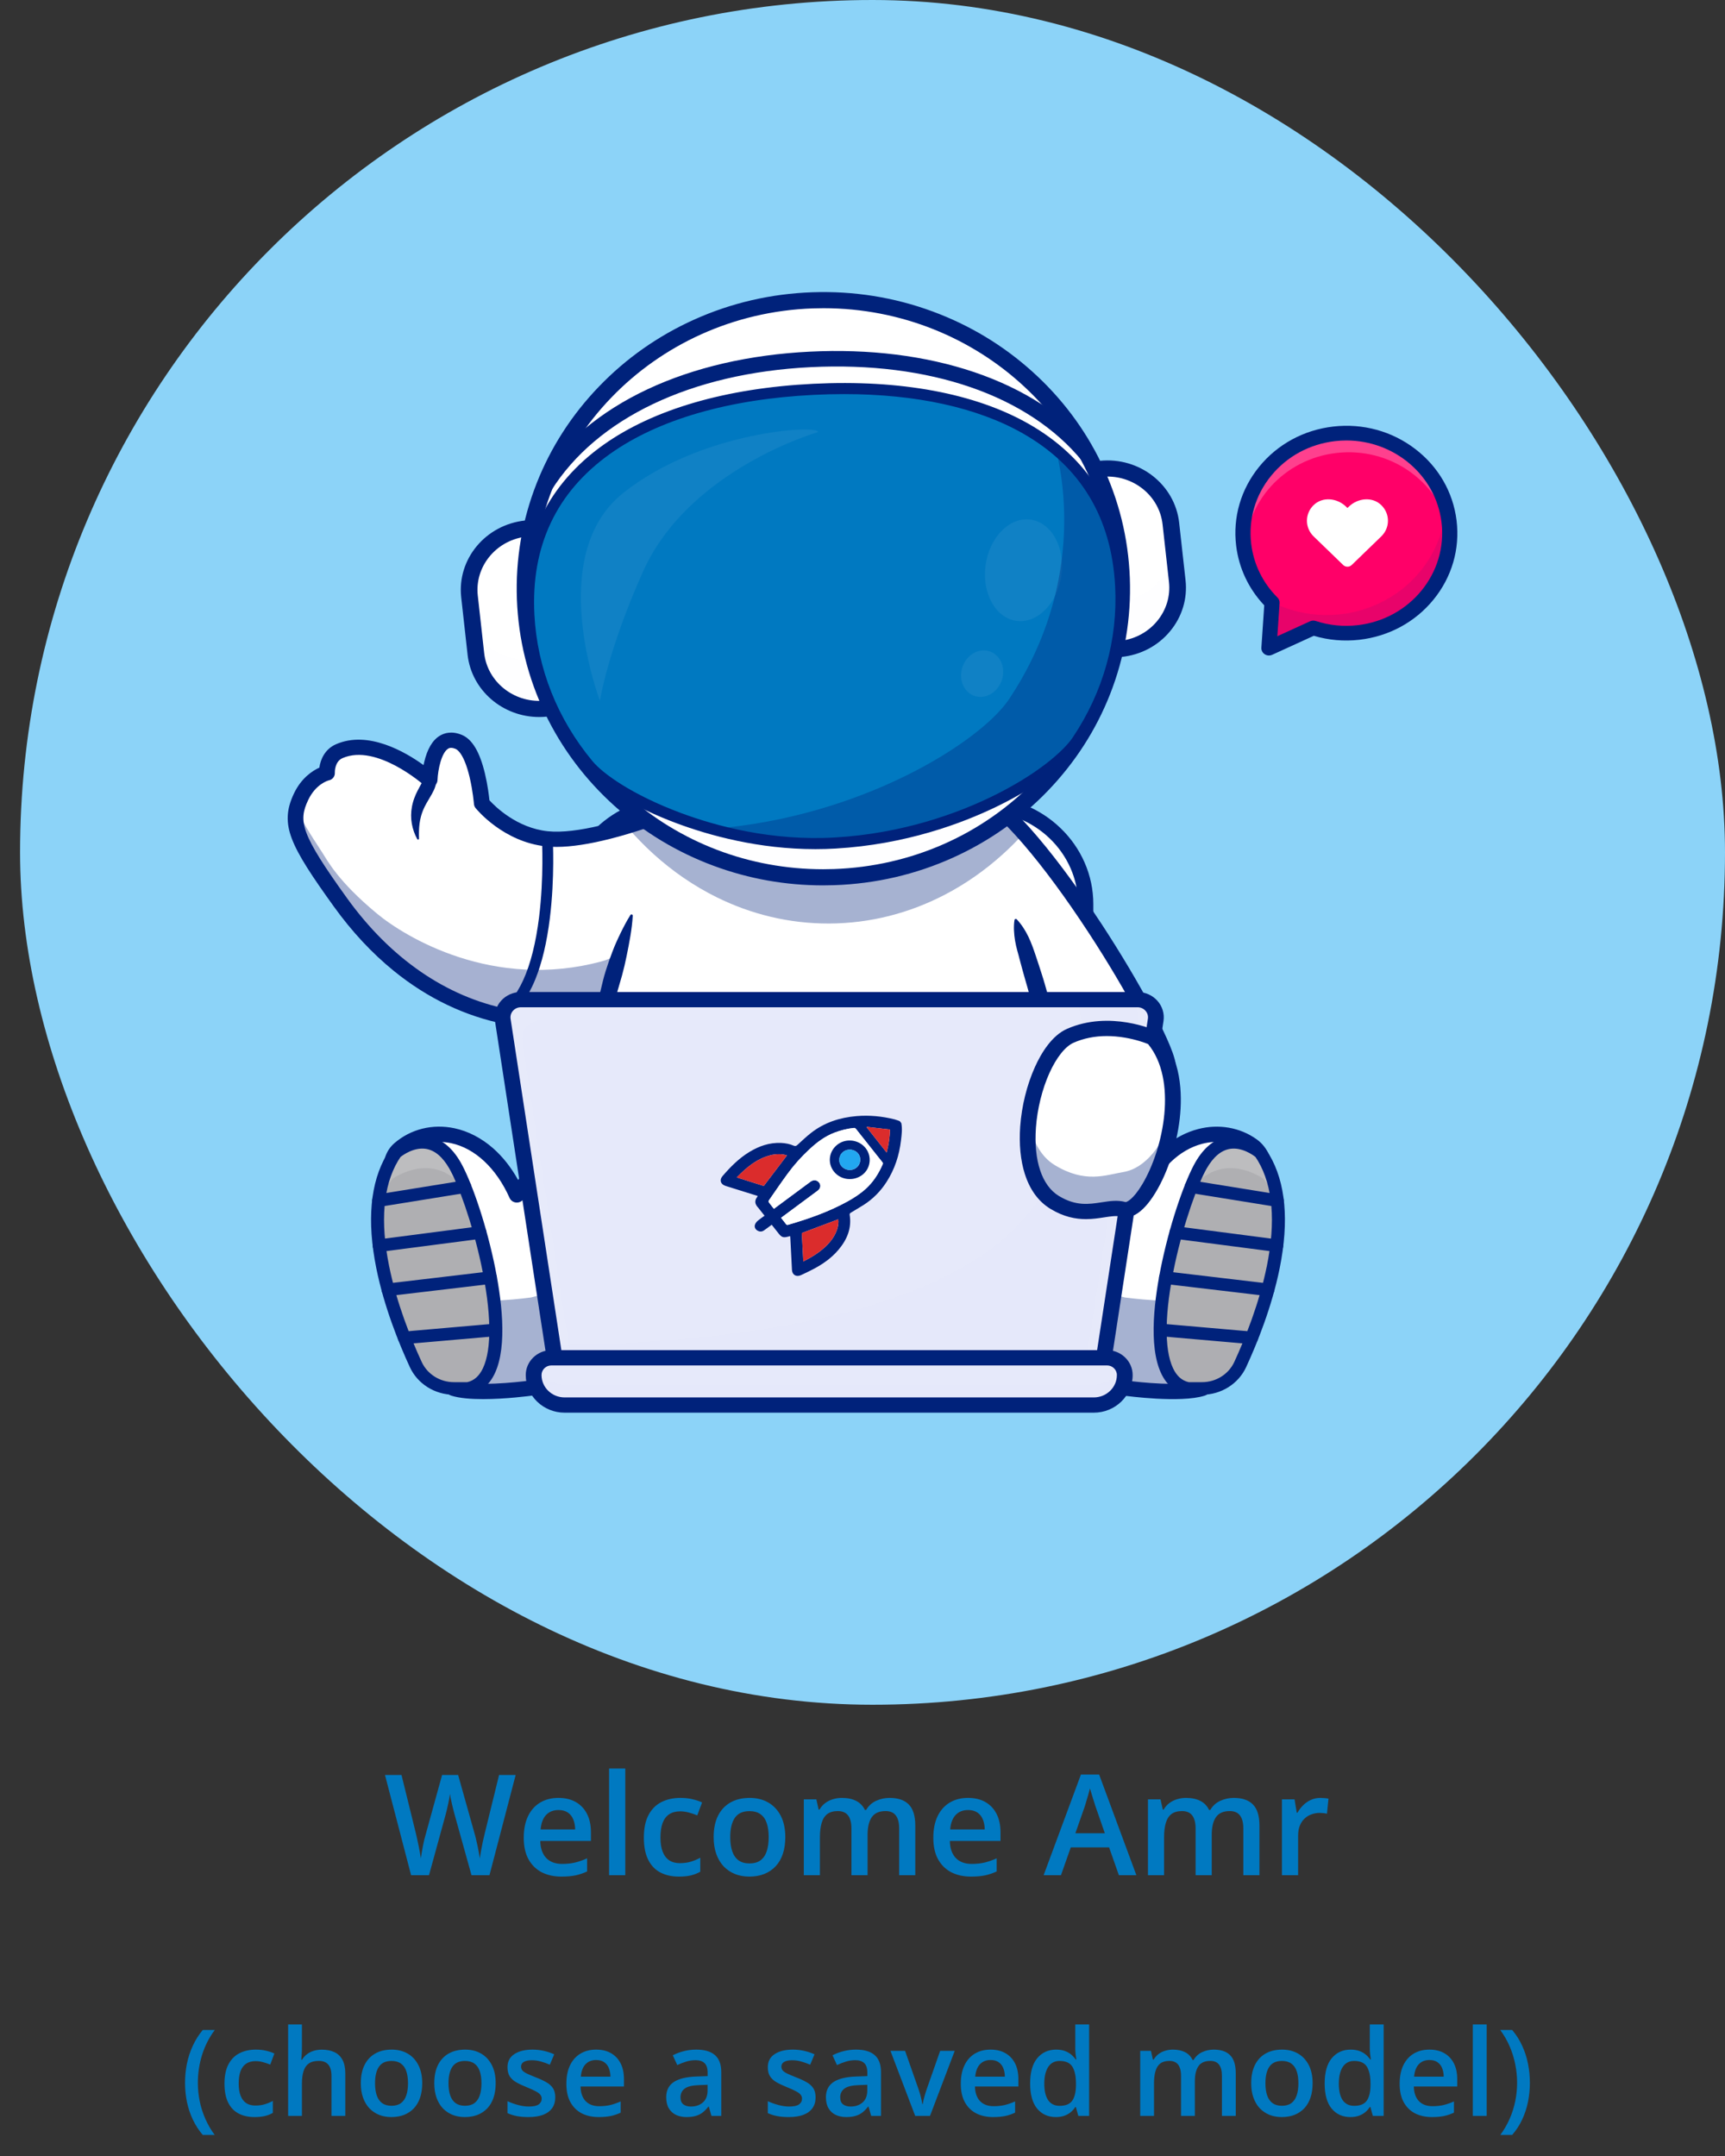 <svg width="172" height="215" viewBox="0 0 172 215" fill="none" xmlns="http://www.w3.org/2000/svg">
<rect x="0" y="0" width="172" height="215" fill="#333333" stroke="none"/>
<rect x="2" width="170" height="170" rx="85" fill="#8CD3F8"/>
<path d="M97.93 125.664H67.238C61.974 125.664 57.667 121.497 57.667 116.404V90.169C57.667 85.076 61.974 80.91 67.238 80.91H97.931C103.195 80.91 107.502 85.076 107.502 90.169V116.404C107.502 121.497 103.194 125.664 97.93 125.664Z" fill="white"/>
<path d="M97.931 80.91C103.195 80.91 107.502 85.077 107.502 90.17V116.405C107.502 121.498 103.195 125.664 97.931 125.664H67.239C61.975 125.664 57.668 121.498 57.668 116.405V90.17C57.668 85.077 61.975 80.91 67.239 80.91H97.931ZM97.931 79.447H67.239C65.748 79.447 64.299 79.732 62.931 80.294C61.613 80.836 60.428 81.61 59.41 82.596C58.392 83.581 57.591 84.727 57.031 86.002C56.45 87.325 56.155 88.727 56.155 90.17V116.405C56.155 117.847 56.45 119.249 57.031 120.572C57.591 121.848 58.391 122.994 59.41 123.979C60.428 124.964 61.613 125.739 62.931 126.281C64.299 126.843 65.748 127.128 67.239 127.128H97.932C99.423 127.128 100.872 126.843 102.239 126.281C103.558 125.739 104.742 124.965 105.761 123.979C106.779 122.994 107.58 121.847 108.14 120.572C108.721 119.249 109.015 117.847 109.015 116.405V90.17C109.015 88.727 108.721 87.325 108.14 86.002C107.58 84.727 106.78 83.581 105.761 82.596C104.742 81.61 103.557 80.836 102.239 80.294C100.872 79.732 99.422 79.447 97.931 79.447Z" fill="#00227B"/>
<path d="M106.814 109.442C102.036 109.984 97.272 110.117 97.272 110.117C97.272 110.117 94.847 98.416 94.174 89.24C93.679 82.441 94.145 77.03 97.272 78.795C98.711 79.607 100.368 81.136 102.096 83.076C108.578 90.354 116.024 103.423 116.433 106.135C116.696 107.879 111.749 108.879 106.814 109.442Z" fill="white"/>
<path d="M96.633 110.896L96.503 110.267C96.488 110.195 95.005 103.005 94.045 95.56C93.478 91.17 93.202 87.546 93.222 84.788C93.249 81.022 93.814 78.885 95.001 78.065C95.522 77.705 96.408 77.426 97.67 78.138C101.83 80.486 107.111 87.967 109.888 92.217C111.741 95.052 113.514 98.033 114.882 100.609C115.846 102.423 117.033 104.836 117.212 106.024C117.264 106.369 117.229 106.892 116.767 107.425C116.098 108.195 114.71 108.798 112.396 109.322C110.699 109.706 108.52 110.036 105.917 110.304C101.51 110.756 97.338 110.876 97.296 110.878L96.633 110.896ZM96.19 79.218C96.038 79.218 95.959 79.273 95.915 79.303C95.402 79.657 93.864 81.863 95.604 95.364C96.392 101.478 97.537 107.422 97.917 109.333C99.259 109.281 102.442 109.131 105.759 108.789C113.46 107.997 115.18 106.887 115.563 106.446C115.669 106.325 115.66 106.268 115.656 106.244C115.433 104.766 112.528 99.103 108.559 93.03C103.963 85.997 99.706 81.048 96.877 79.452C96.557 79.271 96.338 79.218 96.19 79.218Z" fill="#00227B"/>
<path d="M72.956 78.363L71.989 85.441L71.439 89.466L70.265 98.058C70.265 98.058 68.12 99.469 64.553 100.587C63.22 101.006 61.684 101.38 59.99 101.626C57.22 102.029 54.018 102.08 50.549 101.394C41.622 99.625 36.265 93.21 33.946 89.985C29.463 83.76 28.773 82.077 30.02 79.456C30.971 77.448 32.601 77.081 32.601 77.081C32.601 77.081 32.52 75.476 33.834 74.905C37.769 73.195 42.839 77.762 42.839 77.762C42.839 77.762 43.027 72.851 45.744 73.985C47.615 74.766 48.04 80.113 48.04 80.113C48.04 80.113 50.552 83.235 54.543 83.65C56.628 83.866 59.514 83.281 62.38 82.431C62.414 82.421 62.447 82.412 62.481 82.4C64.008 81.944 65.526 81.415 66.915 80.892C67.539 80.658 68.136 80.424 68.696 80.2C71.2 79.195 72.956 78.363 72.956 78.363Z" fill="white"/>
<path opacity="0.35" d="M33.946 89.984C36.267 93.209 41.623 99.625 50.549 101.393C56.14 102.5 61.039 101.687 64.555 100.586C68.122 99.469 70.266 98.057 70.266 98.057L70.424 91.276C70.424 91.276 67.993 89.01 65.729 89.934C63.008 91.044 63.88 94.818 59.995 95.868C49.194 98.785 40.42 93.454 37.596 91.114C33.68 87.867 32.658 85.823 32.107 84.979C30.966 83.233 30.085 81.861 29.589 80.632C29.082 82.711 30.163 84.729 33.946 89.984Z" fill="#00227B"/>
<path d="M55.935 102.682C54.071 102.682 52.215 102.501 50.391 102.139C46.379 101.344 42.635 99.554 39.265 96.819C37.096 95.058 35.089 92.905 33.301 90.421C31.118 87.388 29.731 85.304 29.098 83.631C28.491 82.027 28.552 80.726 29.305 79.138C30.046 77.575 31.166 76.857 31.844 76.548C31.954 75.745 32.385 74.702 33.512 74.213C36.712 72.822 40.405 74.975 42.233 76.299C42.251 76.209 42.27 76.117 42.292 76.024C42.595 74.709 43.118 73.817 43.846 73.373C44.293 73.1 45.04 72.863 46.058 73.288C47.09 73.72 47.844 74.991 48.361 77.173C48.626 78.291 48.754 79.341 48.802 79.806C49.358 80.415 51.53 82.573 54.628 82.894C60.284 83.48 72.487 77.738 72.61 77.68C72.871 77.557 73.18 77.582 73.415 77.746C73.65 77.909 73.773 78.185 73.736 78.463L71.046 98.157C71.017 98.372 70.895 98.565 70.709 98.686C70.619 98.746 68.463 100.152 64.876 101.286C62.776 101.95 60.615 102.382 58.453 102.571C57.614 102.645 56.773 102.682 55.935 102.682ZM32.783 77.82C32.682 77.847 31.482 78.195 30.733 79.772C29.726 81.897 29.974 83.135 34.591 89.551C38.932 95.582 44.505 99.42 50.706 100.648C56.357 101.768 61.265 100.826 64.387 99.839C67.034 99.002 68.859 98.004 69.534 97.606L71.988 79.642C70.706 80.208 68.61 81.097 66.257 81.95C61.02 83.849 57.051 84.675 54.461 84.406C50.187 83.964 47.532 80.719 47.42 80.581C47.326 80.463 47.269 80.321 47.257 80.172C47.256 80.159 47.15 78.861 46.824 77.497C46.277 75.197 45.621 74.763 45.434 74.685C44.965 74.489 44.762 74.612 44.685 74.658C44.024 75.061 43.667 76.732 43.623 77.791C43.611 78.088 43.421 78.351 43.137 78.464C42.853 78.578 42.527 78.521 42.302 78.318C42.255 78.276 37.566 74.118 34.156 75.6C33.37 75.942 33.384 76.972 33.386 77.046C33.41 77.422 33.163 77.743 32.783 77.82Z" fill="#00227B"/>
<path d="M43.488 77.761C43.506 77.974 43.473 78.169 43.429 78.337C43.407 78.424 43.38 78.5 43.352 78.577C43.324 78.649 43.293 78.723 43.263 78.788C43.139 79.059 43.005 79.282 42.877 79.499C42.749 79.715 42.626 79.921 42.512 80.126L42.428 80.281C42.401 80.333 42.373 80.384 42.348 80.436L42.273 80.594L42.203 80.753L42.138 80.914L42.079 81.078C42.058 81.133 42.043 81.189 42.025 81.244C42.006 81.3 41.992 81.357 41.976 81.413C41.916 81.641 41.865 81.875 41.835 82.116C41.803 82.357 41.782 82.604 41.776 82.856C41.77 82.982 41.772 83.108 41.771 83.237C41.769 83.301 41.774 83.365 41.775 83.43C41.776 83.495 41.778 83.559 41.778 83.625V83.63C41.778 83.68 41.735 83.721 41.683 83.721C41.646 83.721 41.614 83.701 41.599 83.671C41.473 83.435 41.358 83.189 41.27 82.932C41.177 82.676 41.111 82.409 41.062 82.136C40.966 81.59 40.968 81.012 41.074 80.448L41.117 80.237C41.134 80.168 41.153 80.099 41.17 80.029C41.19 79.96 41.211 79.892 41.23 79.823C41.251 79.755 41.276 79.688 41.299 79.621C41.394 79.353 41.511 79.099 41.631 78.861C41.751 78.623 41.879 78.398 41.983 78.204C42.092 78.006 42.154 77.846 42.191 77.759L42.267 77.578C42.399 77.264 42.769 77.113 43.094 77.241C43.323 77.332 43.468 77.538 43.488 77.761Z" fill="#00227B"/>
<path d="M49.686 101.915C49.488 101.915 49.297 101.809 49.202 101.626C49.069 101.367 49.178 101.054 49.445 100.925C51.625 99.876 53.114 96.601 53.752 91.456C54.245 87.468 54.04 83.76 54.038 83.723C54.022 83.435 54.249 83.188 54.547 83.172C54.844 83.155 55.1 83.376 55.117 83.664C55.119 83.702 55.33 87.49 54.826 91.566C54.528 93.979 54.042 96.026 53.381 97.65C52.525 99.753 51.363 101.169 49.927 101.861C49.849 101.898 49.767 101.915 49.686 101.915Z" fill="#00227B"/>
<g opacity="0.35">
<g opacity="0.35">
<g opacity="0.35">
<g opacity="0.35">
<path opacity="0.35" d="M119.415 135.562V135.455C118.551 135.491 119.415 135.562 119.415 135.562Z" fill="#00227B"/>
</g>
</g>
</g>
</g>
<path d="M108.507 122.719H56.601C56.601 122.719 56.917 114.053 59.987 101.625C61.218 96.64 62.893 91.051 65.167 85.172C65.714 83.761 66.296 82.333 66.913 80.891C68.639 76.869 70.652 72.75 72.999 68.63H92.109C94.049 72.036 95.761 75.441 97.271 78.793C98.248 80.962 99.14 83.107 99.954 85.214C103.506 94.4 105.592 102.878 106.813 109.441C108.318 117.537 108.507 122.719 108.507 122.719Z" fill="white"/>
<path d="M101.383 91.678C102.386 92.761 102.845 94.023 103.268 95.289C103.481 95.923 103.691 96.558 103.891 97.195C103.991 97.514 104.094 97.832 104.183 98.154C104.276 98.474 104.365 98.796 104.455 99.118L104.718 100.084C104.804 100.407 104.891 100.729 104.973 101.053L105.45 102.997C105.528 103.322 105.613 103.644 105.689 103.969L105.917 104.943L106.151 105.916C106.23 106.24 106.311 106.564 106.384 106.889L106.835 108.839C106.912 109.164 106.979 109.491 107.05 109.817L107.261 110.795L107.366 111.283L107.419 111.528L107.468 111.773L107.666 112.754C107.732 113.081 107.799 113.407 107.871 113.733C107.939 114.06 108.008 114.386 108.08 114.712C108.38 116.014 108.6 117.333 108.691 118.668C108.703 118.835 108.716 119.001 108.724 119.169L108.746 119.671C108.758 120.007 108.767 120.342 108.762 120.679C108.76 121.016 108.752 121.353 108.73 121.691C108.709 122.029 108.68 122.368 108.628 122.708C108.618 122.774 108.554 122.819 108.486 122.81C108.44 122.803 108.404 122.772 108.388 122.733L108.388 122.731C108.14 122.094 107.937 121.453 107.745 120.812C107.651 120.492 107.56 120.171 107.473 119.85L107.346 119.368C107.307 119.207 107.266 119.047 107.224 118.886C107.063 118.242 106.922 117.597 106.794 116.949C106.733 116.624 106.677 116.299 106.626 115.973C106.571 115.647 106.52 115.321 106.468 114.995C106.417 114.668 106.364 114.342 106.309 114.017C106.251 113.691 106.187 113.367 106.122 113.043L105.926 112.071L105.877 111.828L105.825 111.585L105.72 111.101L105.511 110.131C105.44 109.808 105.374 109.484 105.297 109.162L104.85 107.229C104.779 106.906 104.695 106.585 104.616 106.264L104.371 105.302L104.121 104.342C104.081 104.181 104.034 104.022 103.99 103.863L103.856 103.385L103.316 101.474C103.129 100.839 102.938 100.205 102.756 99.568C102.665 99.25 102.575 98.932 102.487 98.613L102.421 98.374L102.351 98.135L102.214 97.658C102.031 97.022 101.858 96.383 101.687 95.743L101.562 95.263C101.52 95.102 101.474 94.943 101.43 94.784C101.342 94.464 101.269 94.141 101.213 93.811C101.158 93.482 101.12 93.147 101.105 92.805C101.097 92.634 101.096 92.461 101.103 92.286C101.11 92.11 101.122 91.932 101.154 91.749L101.155 91.742C101.167 91.672 101.235 91.625 101.307 91.637C101.337 91.642 101.364 91.657 101.383 91.678Z" fill="#00227B"/>
<path d="M56.48 122.716C56.4 122.543 56.346 122.372 56.294 122.2C56.243 122.028 56.204 121.858 56.17 121.687C56.101 121.344 56.064 121.003 56.043 120.663C56.033 120.493 56.027 120.323 56.027 120.154C56.028 119.984 56.035 119.816 56.043 119.647L56.072 119.142C56.081 118.973 56.092 118.805 56.106 118.636C56.16 117.964 56.213 117.291 56.294 116.622C56.331 116.286 56.372 115.952 56.413 115.617C56.433 115.45 56.46 115.283 56.483 115.116L56.556 114.615L56.709 113.616C56.762 113.283 56.824 112.952 56.883 112.62C57.002 111.956 57.114 111.291 57.251 110.631C57.383 109.97 57.504 109.307 57.639 108.647C57.777 107.988 57.911 107.328 58.043 106.667C58.077 106.502 58.107 106.336 58.144 106.172L58.252 105.679L58.47 104.692L58.687 103.705C58.706 103.622 58.723 103.54 58.742 103.458L58.802 103.213L58.921 102.721L59.398 100.756C59.436 100.592 59.48 100.429 59.522 100.266C59.564 100.103 59.606 99.94 59.646 99.776C59.726 99.449 59.806 99.121 59.882 98.793C59.961 98.465 60.037 98.137 60.118 97.809C60.196 97.481 60.294 97.158 60.391 96.835C60.491 96.513 60.597 96.192 60.708 95.872C60.819 95.553 60.938 95.236 61.058 94.919L61.243 94.446C61.274 94.367 61.308 94.29 61.342 94.211C61.376 94.134 61.409 94.055 61.444 93.978C61.584 93.667 61.725 93.358 61.876 93.051C62.025 92.744 62.18 92.439 62.343 92.137C62.506 91.835 62.675 91.535 62.862 91.242C62.898 91.185 62.975 91.168 63.033 91.203C63.073 91.227 63.094 91.269 63.092 91.311V91.313C63.014 92.693 62.747 94.006 62.483 95.319C62.415 95.646 62.346 95.973 62.27 96.298C62.194 96.623 62.111 96.947 62.024 97.268C61.842 97.909 61.658 98.551 61.467 99.19C61.372 99.51 61.279 99.831 61.187 100.151C61.14 100.311 61.096 100.472 61.052 100.633C61.008 100.794 60.963 100.955 60.926 101.117L60.455 103.061L60.337 103.547L60.278 103.79C60.258 103.871 60.242 103.953 60.223 104.034L60.008 105.01L59.793 105.987L59.685 106.475C59.649 106.638 59.619 106.802 59.586 106.965C59.033 109.574 58.662 112.214 58.301 114.849L58.161 115.836C58.118 116.166 58.074 116.495 58.026 116.825L57.748 118.8C57.697 119.129 57.657 119.458 57.611 119.787C57.587 119.951 57.562 120.116 57.531 120.28C57.499 120.444 57.469 120.608 57.431 120.771C57.355 121.098 57.261 121.424 57.15 121.75C57.095 121.912 57.029 122.075 56.961 122.238C56.891 122.4 56.816 122.563 56.722 122.725L56.721 122.726C56.685 122.789 56.603 122.812 56.539 122.777C56.511 122.762 56.492 122.74 56.48 122.716Z" fill="#00227B"/>
<path d="M71.552 111.785C68.591 112.945 64.01 112.702 60.886 112.336C59.013 112.117 57.698 110.444 57.974 108.638C58.226 106.99 59.725 105.792 61.445 105.87C64.367 106.002 68.749 106.064 71.525 105.469" fill="white"/>
<g opacity="0.35">
<g opacity="0.35">
<g opacity="0.35">
<g opacity="0.35">
<path opacity="0.35" d="M71.553 111.785C68.592 112.946 64.01 112.701 60.887 112.338C59.014 112.118 57.699 110.445 57.975 108.64C58.03 108.271 58.15 107.926 58.32 107.61C58.813 108.521 59.747 109.193 60.887 109.326C64.005 109.692 68.579 109.935 71.54 108.781L71.553 111.785Z" fill="#00227B"/>
</g>
</g>
</g>
</g>
<path d="M65.668 113.399C63.955 113.399 62.252 113.262 60.794 113.091C59.677 112.96 58.686 112.412 58.003 111.546C57.319 110.679 57.033 109.607 57.198 108.527C57.348 107.543 57.868 106.653 58.661 106.02C59.454 105.387 60.457 105.063 61.484 105.11C65.788 105.305 69.293 105.169 71.356 104.726C71.77 104.638 72.798 104.634 73.406 106.523C74.022 108.442 73.954 111.666 71.849 112.49C70.113 113.17 67.882 113.399 65.668 113.399ZM61.288 106.626C60.02 106.626 58.942 107.52 58.754 108.749C58.652 109.419 58.829 110.085 59.253 110.623C59.676 111.159 60.291 111.499 60.983 111.58C65.449 112.103 69.099 111.925 71.259 111.079C71.9 110.828 72.084 109.822 72.134 109.402C72.307 107.93 71.844 106.57 71.554 106.241C68.739 106.813 64.498 106.769 61.411 106.629C61.37 106.627 61.328 106.626 61.288 106.626Z" fill="#00227B"/>
<path d="M94.199 111.785C97.159 112.945 101.741 112.702 104.864 112.336C106.738 112.117 108.053 110.444 107.777 108.638C107.525 106.99 106.025 105.792 104.306 105.87C101.384 106.002 97.002 106.064 94.226 105.469" fill="white"/>
<g opacity="0.35">
<g opacity="0.35">
<g opacity="0.35">
<g opacity="0.35">
<path opacity="0.35" d="M104.863 112.336C101.74 112.7 97.159 112.945 94.197 111.784L94.21 108.752C97.171 109.906 101.745 109.663 104.863 109.297C105.998 109.166 106.927 108.499 107.423 107.593C107.598 107.911 107.72 108.262 107.778 108.638C108.052 110.443 106.737 112.117 104.863 112.336Z" fill="#00227B"/>
</g>
</g>
</g>
</g>
<path d="M100.08 113.399C97.866 113.399 95.636 113.17 93.899 112.49C91.794 111.666 91.725 108.442 92.342 106.523C92.949 104.635 93.978 104.638 94.392 104.726C96.455 105.169 99.961 105.305 104.264 105.11C105.292 105.064 106.294 105.387 107.087 106.02C107.88 106.653 108.4 107.543 108.55 108.527C108.715 109.607 108.429 110.679 107.745 111.546C107.062 112.412 106.071 112.96 104.954 113.091C103.496 113.262 101.793 113.399 100.08 113.399ZM94.194 106.241C93.904 106.57 93.442 107.93 93.614 109.402C93.664 109.823 93.848 110.828 94.49 111.08C96.65 111.926 100.299 112.104 104.765 111.581C105.457 111.5 106.072 111.16 106.495 110.623C106.92 110.085 107.097 109.42 106.994 108.749C106.801 107.481 105.659 106.57 104.338 106.63C101.25 106.77 97.009 106.813 94.194 106.241Z" fill="#00227B"/>
<path d="M95.343 103.382V113.504C95.343 115.382 93.754 116.919 91.813 116.919H72.545C70.606 116.919 69.018 115.382 69.018 113.504V103.382C69.018 101.504 70.606 99.969 72.545 99.969H91.813C92.956 99.969 93.976 100.502 94.623 101.322C95.074 101.895 95.343 102.61 95.343 103.382Z" fill="white"/>
<g opacity="0.35">
<g opacity="0.35">
<g opacity="0.35">
<g opacity="0.35">
<path opacity="0.35" d="M95.344 103.382V113.504C95.344 115.382 93.756 116.918 91.815 116.918H72.547C70.606 116.918 69.018 115.382 69.018 113.504V109.718C71.911 112.572 77.603 114.364 82.822 114.391C84.499 114.399 85.852 113.116 85.972 111.497C85.973 111.481 85.974 111.465 85.976 111.449C86.104 110.029 87.313 108.879 88.782 108.776C90.456 108.66 91.869 109.856 92.035 111.41C94.561 108.392 93.821 103.148 94.624 101.322C95.076 101.895 95.344 102.609 95.344 103.382Z" fill="#00227B"/>
</g>
</g>
</g>
</g>
<path d="M91.811 117.677H72.542C70.163 117.677 68.228 115.804 68.228 113.503V103.38C68.228 101.078 70.163 99.206 72.542 99.206H91.811C94.19 99.206 96.125 101.078 96.125 103.38V113.503C96.125 115.804 94.19 117.677 91.811 117.677ZM72.542 100.727C71.03 100.727 69.8 101.917 69.8 103.38V113.503C69.8 114.966 71.03 116.156 72.542 116.156H91.811C93.323 116.156 94.553 114.966 94.553 113.503V103.38C94.553 101.917 93.323 100.727 91.811 100.727H72.542Z" fill="#00227B"/>
<path d="M89.005 111.386C90.685 111.386 92.048 110.068 92.048 108.442C92.048 106.817 90.685 105.499 89.005 105.499C87.324 105.499 85.962 106.817 85.962 108.442C85.962 110.068 87.324 111.386 89.005 111.386Z" fill="#22A7F0"/>
<g opacity="0.7">
<g opacity="0.7">
<g opacity="0.7">
<g opacity="0.7">
<path opacity="0.7" d="M92.048 108.442C92.048 108.644 92.028 108.839 91.989 109.03C91.708 107.684 90.479 106.672 89.006 106.672C87.531 106.672 86.302 107.684 86.021 109.03C85.982 108.839 85.962 108.644 85.962 108.442C85.962 106.815 87.325 105.499 89.006 105.499C90.685 105.499 92.048 106.815 92.048 108.442Z" fill="white"/>
</g>
</g>
</g>
</g>
<g opacity="0.35">
<g opacity="0.35">
<g opacity="0.35">
<g opacity="0.35">
<path opacity="0.35" d="M92.045 108.442C92.045 110.068 90.683 111.386 89.003 111.386C87.323 111.386 85.961 110.068 85.961 108.442C85.961 108.067 86.034 107.708 86.17 107.377C86.608 108.476 87.712 109.253 89.003 109.253C90.295 109.253 91.398 108.476 91.837 107.377C91.972 107.708 92.045 108.066 92.045 108.442Z" fill="#00227B"/>
</g>
</g>
</g>
</g>
<path d="M89.001 111.959C86.998 111.959 85.368 110.382 85.368 108.444C85.368 106.507 86.998 104.93 89.001 104.93C91.004 104.93 92.633 106.507 92.633 108.444C92.633 110.382 91.004 111.959 89.001 111.959ZM89.001 106.071C87.648 106.071 86.548 107.136 86.548 108.444C86.548 109.753 87.648 110.817 89.001 110.817C90.353 110.817 91.454 109.753 91.454 108.444C91.454 107.136 90.353 106.071 89.001 106.071Z" fill="#00227B"/>
<path d="M80.381 117.489C80.055 117.489 79.792 117.234 79.792 116.919V109.986L75.939 107.179V99.969C75.939 99.653 76.203 99.398 76.528 99.398C76.853 99.398 77.118 99.654 77.118 99.969V106.61L80.971 109.416V116.919C80.971 117.234 80.707 117.489 80.381 117.489Z" fill="#00227B"/>
<path d="M82.555 122.367C85.963 122.367 89.241 121.144 91.801 118.966C95.347 115.95 101.316 112.354 107.905 114.661C110.549 115.586 112.351 117.283 113.58 119.161C116.746 112.065 123.386 111.64 126.261 115.661C126.261 115.661 121.429 137.961 119.855 138.457C117.599 139.168 112.179 138.421 112.179 138.421C112.179 138.421 93.322 135.951 82.555 135.951C71.787 135.951 52.931 138.421 52.931 138.421C52.931 138.421 47.511 139.168 45.255 138.457C43.68 137.961 38.849 115.661 38.849 115.661C41.722 111.639 48.364 112.065 51.529 119.161C52.758 117.283 54.56 115.586 57.204 114.661C63.793 112.354 69.763 115.95 73.308 118.966C75.868 121.143 79.146 122.367 82.555 122.367Z" fill="white"/>
<g opacity="0.35">
<path d="M126.263 115.662C126.263 115.662 121.431 137.962 119.857 138.459C117.602 139.17 112.18 138.423 112.18 138.423C112.18 138.423 93.325 135.952 82.556 135.952C71.79 135.952 52.932 138.423 52.932 138.423C52.932 138.423 47.513 139.17 45.258 138.459C43.683 137.962 38.852 115.662 38.852 115.662C39.325 115 39.899 114.458 40.544 114.047C42.093 120.586 44.291 129.123 45.258 129.427C47.513 130.136 52.932 129.389 52.932 129.389C52.932 129.389 71.79 124.448 82.556 124.448C93.325 124.448 112.18 129.389 112.18 129.389C112.18 129.389 117.602 130.136 119.857 129.427C120.824 129.123 123.021 120.586 124.571 114.047C125.215 114.458 125.789 115 126.263 115.662Z" fill="#00227B"/>
</g>
<path d="M48.166 139.522C46.983 139.522 45.828 139.437 45.015 139.181C44.461 139.006 43.995 138.412 43.121 135.776C42.609 134.234 41.995 132.086 41.296 129.392C40.037 124.542 38.811 119.103 38.342 116.989C38.096 115.883 38.471 114.738 39.32 114.003C40.951 112.591 43.136 112.048 45.315 112.512C46.689 112.804 48.025 113.498 49.18 114.518C50.137 115.363 50.968 116.419 51.662 117.667C53.069 115.93 54.84 114.681 56.941 113.945C59.322 113.111 61.814 112.946 64.347 113.453C66.391 113.863 68.471 114.712 70.527 115.978C70.893 116.204 71.001 116.674 70.768 117.029C70.535 117.383 70.049 117.487 69.682 117.262C65.451 114.656 61.344 114.022 57.476 115.376C55.295 116.14 53.519 117.55 52.198 119.568C52.042 119.806 51.762 119.942 51.472 119.92C51.182 119.898 50.928 119.722 50.812 119.463C49.489 116.498 47.363 114.506 44.977 113.998C43.298 113.641 41.618 114.056 40.369 115.138C39.94 115.509 39.752 116.097 39.88 116.671C40.322 118.666 41.482 123.812 42.691 128.515C43.355 131.099 43.944 133.202 44.441 134.764C45.137 136.951 45.5 137.593 45.629 137.772C47.406 138.254 51.401 137.865 52.824 137.669C52.826 137.668 52.828 137.668 52.83 137.668C53.018 137.643 71.862 135.191 82.559 135.191C93.256 135.191 112.1 137.643 112.288 137.668C112.29 137.668 112.292 137.668 112.294 137.669C113.717 137.865 117.712 138.254 119.489 137.772C119.616 137.596 119.97 136.973 120.642 134.875C121.128 133.362 121.702 131.323 122.35 128.815C123.506 124.343 124.614 119.477 125.171 116.975C125.354 116.155 125.037 115.314 124.362 114.833C123.076 113.915 121.481 113.642 119.872 114.062C117.568 114.665 115.591 116.583 114.307 119.463C114.191 119.722 113.937 119.898 113.646 119.92C113.355 119.942 113.076 119.807 112.92 119.569C111.599 117.551 109.824 116.14 107.642 115.377C103.74 114.01 99.599 114.667 95.331 117.328C94.966 117.555 94.48 117.454 94.244 117.1C94.009 116.747 94.114 116.276 94.479 116.048C96.548 114.759 98.64 113.891 100.7 113.468C103.257 112.943 105.773 113.104 108.178 113.946C110.279 114.681 112.05 115.931 113.458 117.668C114.935 115.011 117.033 113.228 119.462 112.593C121.513 112.057 123.639 112.427 125.296 113.609C126.467 114.444 127.022 115.891 126.709 117.295C126.119 119.946 124.948 125.082 123.744 129.693C123.062 132.308 122.462 134.392 121.962 135.885C121.109 138.433 120.65 139.009 120.103 139.182C117.712 139.935 112.349 139.213 112.076 139.175C111.78 139.137 93.119 136.713 82.559 136.713C71.998 136.713 53.339 139.137 53.043 139.175C52.861 139.199 50.463 139.522 48.166 139.522Z" fill="#00227B"/>
<path d="M118.456 138.459H119.857C121.501 138.459 122.992 137.526 123.661 136.074C125.757 131.532 129.58 121.553 126 115.463C125.895 115.285 125.784 115.114 125.666 114.95C125.666 114.95 122.229 111.926 119.759 116.204C117.453 120.201 112.612 137.292 118.456 138.459Z" fill="#AFAFB2"/>
<g opacity="0.7">
<g opacity="0.7">
<g opacity="0.7">
<g opacity="0.7">
<path opacity="0.7" d="M118.499 119.052C118.561 118.957 118.623 118.866 118.683 118.782C121.719 114.504 125.945 117.528 125.945 117.528C126.09 117.692 126.228 117.863 126.355 118.041C126.779 118.627 127.118 119.249 127.383 119.9C127.212 118.3 126.784 116.788 126.004 115.462C125.9 115.285 125.788 115.114 125.67 114.95C125.67 114.95 122.233 111.925 119.764 116.204C119.389 116.852 118.949 117.841 118.499 119.052Z" fill="white"/>
</g>
</g>
</g>
</g>
<path d="M127.361 120.355C127.325 120.355 127.289 120.352 127.253 120.346L118.662 118.959C118.309 118.902 118.07 118.579 118.129 118.237C118.188 117.895 118.522 117.664 118.875 117.721L127.466 119.108C127.819 119.165 128.058 119.489 127.999 119.831C127.946 120.138 127.672 120.355 127.361 120.355Z" fill="#00227B"/>
<path d="M127.306 124.848C127.277 124.848 127.248 124.846 127.218 124.842L117.169 123.535C116.814 123.489 116.565 123.173 116.612 122.83C116.66 122.487 116.986 122.246 117.341 122.292L127.391 123.599C127.746 123.645 127.995 123.961 127.947 124.304C127.904 124.619 127.625 124.848 127.306 124.848Z" fill="#00227B"/>
<path d="M126.419 129.246C126.392 129.246 126.366 129.244 126.339 129.241L116.137 128.033C115.782 127.991 115.529 127.678 115.572 127.334C115.616 126.991 115.939 126.746 116.294 126.788L126.496 127.996C126.852 128.038 127.104 128.351 127.061 128.695C127.021 129.013 126.741 129.246 126.419 129.246Z" fill="#00227B"/>
<path d="M124.802 134.041C124.783 134.041 124.763 134.041 124.743 134.039L115.622 133.243C115.266 133.212 115.003 132.907 115.035 132.562C115.067 132.217 115.382 131.962 115.739 131.993L124.86 132.79C125.216 132.82 125.48 133.126 125.447 133.471C125.417 133.796 125.134 134.041 124.802 134.041Z" fill="#00227B"/>
<g opacity="0.35">
<g opacity="0.35">
<g opacity="0.35">
<g opacity="0.35">
<path opacity="0.35" d="M118.457 138.457H119.858C121.502 138.457 122.993 137.524 123.662 136.072C124.204 134.895 124.863 133.355 125.48 131.61C124.639 132.96 122.931 133.816 121.055 133.816H119.386C117.011 133.418 116.117 131.164 116.081 128.21C115.278 133.197 115.499 137.867 118.457 138.457Z" fill="#00227B"/>
</g>
</g>
</g>
</g>
<path d="M119.857 139.086H118.457C118.413 139.086 118.369 139.082 118.326 139.073C117.194 138.847 116.338 138.137 115.783 136.962C114.474 134.193 115.11 129.369 115.875 125.81C116.809 121.46 118.252 117.531 119.194 115.898C120.06 114.397 121.152 113.533 122.437 113.33C124.409 113.019 126.035 114.426 126.103 114.486C126.139 114.517 126.171 114.553 126.198 114.591C126.328 114.77 126.451 114.959 126.564 115.153C128.201 117.936 128.548 121.743 127.597 126.468C126.823 130.309 125.352 133.951 124.254 136.329C123.482 138.004 121.756 139.086 119.857 139.086ZM118.527 137.832H119.857C121.245 137.832 122.506 137.041 123.07 135.818C124.14 133.5 125.573 129.954 126.323 126.229C127.214 121.807 126.915 118.289 125.437 115.773C125.356 115.636 125.27 115.502 125.181 115.374C124.938 115.182 123.835 114.377 122.639 114.569C121.766 114.71 120.988 115.363 120.327 116.51C119.454 118.021 118.043 121.884 117.145 126.065C116.12 130.837 116.055 134.522 116.963 136.441C117.331 137.22 117.843 137.676 118.527 137.832Z" fill="#00227B"/>
<path d="M46.657 138.459H45.257C43.612 138.459 42.122 137.526 41.452 136.074C39.356 131.532 35.534 121.553 39.114 115.463C39.218 115.285 39.33 115.114 39.447 114.95C39.447 114.95 42.885 111.926 45.354 116.204C47.66 120.201 52.501 137.292 46.657 138.459Z" fill="#AFAFB2"/>
<g opacity="0.7">
<g opacity="0.7">
<g opacity="0.7">
<g opacity="0.7">
<path opacity="0.7" d="M46.621 119.052C46.559 118.957 46.498 118.866 46.438 118.782C43.402 114.504 39.175 117.528 39.175 117.528C39.03 117.692 38.892 117.863 38.765 118.041C38.341 118.627 38.002 119.249 37.737 119.9C37.908 118.3 38.336 116.788 39.117 115.462C39.221 115.285 39.332 115.114 39.45 114.95C39.45 114.95 42.887 111.925 45.357 116.204C45.731 116.852 46.171 117.841 46.621 119.052Z" fill="white"/>
</g>
</g>
</g>
</g>
<path d="M37.754 120.355C37.443 120.355 37.169 120.137 37.115 119.831C37.057 119.489 37.295 119.166 37.648 119.108L46.239 117.721C46.592 117.664 46.926 117.895 46.985 118.237C47.044 118.578 46.806 118.902 46.452 118.959L37.861 120.346C37.825 120.352 37.79 120.355 37.754 120.355Z" fill="#00227B"/>
<path d="M37.808 124.848C37.488 124.848 37.21 124.619 37.166 124.304C37.118 123.961 37.367 123.645 37.722 123.599L47.772 122.292C48.128 122.245 48.454 122.487 48.502 122.83C48.549 123.173 48.3 123.489 47.945 123.535L37.895 124.843C37.866 124.846 37.837 124.848 37.808 124.848Z" fill="#00227B"/>
<path d="M38.694 129.246C38.371 129.246 38.091 129.013 38.051 128.695C38.007 128.351 38.26 128.038 38.616 127.996L48.818 126.788C49.173 126.746 49.496 126.99 49.54 127.334C49.584 127.678 49.331 127.991 48.975 128.033L38.773 129.241C38.746 129.245 38.719 129.246 38.694 129.246Z" fill="#00227B"/>
<path d="M40.313 134.041C39.982 134.041 39.699 133.796 39.669 133.471C39.637 133.126 39.9 132.821 40.256 132.789L49.377 131.993C49.734 131.962 50.049 132.217 50.081 132.562C50.113 132.907 49.85 133.211 49.494 133.243L40.373 134.039C40.353 134.041 40.333 134.041 40.313 134.041Z" fill="#00227B"/>
<g opacity="0.35">
<g opacity="0.35">
<g opacity="0.35">
<g opacity="0.35">
<path opacity="0.35" d="M46.656 138.457H45.256C43.612 138.457 42.121 137.524 41.451 136.072C40.909 134.895 40.25 133.355 39.634 131.61C40.474 132.96 42.183 133.816 44.058 133.816H45.727C48.103 133.418 48.997 131.164 49.032 128.21C49.835 133.197 49.614 137.867 46.656 138.457Z" fill="#00227B"/>
</g>
</g>
</g>
</g>
<path d="M46.661 139.086H45.26C43.361 139.086 41.636 138.004 40.864 136.328C39.766 133.951 38.295 130.309 37.521 126.468C36.57 121.743 36.917 117.936 38.553 115.152C38.667 114.959 38.79 114.77 38.919 114.591C38.947 114.552 38.979 114.517 39.015 114.486C39.083 114.426 40.709 113.019 42.68 113.33C43.966 113.533 45.057 114.397 45.923 115.898C46.866 117.531 48.308 121.46 49.243 125.81C50.008 129.369 50.644 134.193 49.334 136.962C48.779 138.137 47.924 138.847 46.792 139.073C46.748 139.082 46.704 139.086 46.661 139.086ZM39.936 115.374C39.847 115.502 39.761 115.635 39.681 115.772C38.202 118.289 37.903 121.806 38.794 126.229C39.544 129.954 40.977 133.499 42.048 135.818C42.612 137.041 43.872 137.832 45.26 137.832H46.59C47.274 137.676 47.787 137.22 48.155 136.44C49.062 134.521 48.998 130.836 47.973 126.065C47.075 121.883 45.663 118.021 44.791 116.51C44.129 115.363 43.351 114.71 42.479 114.569C41.285 114.377 40.182 115.18 39.936 115.374Z" fill="#00227B"/>
<path d="M62.467 137.885C62.375 137.885 62.282 137.865 62.195 137.82C61.906 137.674 61.794 137.329 61.946 137.05C64.408 132.498 64.444 127.379 62.054 121.836C60.251 117.654 57.668 114.793 57.642 114.765C57.427 114.529 57.45 114.168 57.695 113.96C57.939 113.751 58.312 113.774 58.527 114.01C58.637 114.131 61.247 117.018 63.128 121.364C64.238 123.929 64.857 126.466 64.969 128.907C65.109 131.976 64.443 134.894 62.99 137.579C62.885 137.774 62.68 137.885 62.467 137.885Z" fill="#00227B"/>
<path d="M102.888 137.885C102.675 137.885 102.47 137.774 102.365 137.579C100.912 134.894 100.246 131.976 100.386 128.907C100.498 126.467 101.117 123.929 102.227 121.364C104.108 117.018 106.718 114.13 106.828 114.01C107.044 113.774 107.417 113.751 107.661 113.96C107.905 114.168 107.928 114.528 107.713 114.765C107.687 114.793 105.105 117.654 103.301 121.835C100.911 127.379 100.947 132.498 103.409 137.05C103.56 137.329 103.449 137.674 103.16 137.82C103.073 137.864 102.98 137.885 102.888 137.885Z" fill="#00227B"/>
<g opacity="0.35">
<path d="M102.097 83.075C101.417 83.828 100.702 84.543 99.956 85.215C98.187 86.808 96.249 88.164 94.175 89.239C90.672 91.057 86.785 92.077 82.693 92.096C78.694 92.113 74.888 91.173 71.439 89.465C69.18 88.345 67.075 86.898 65.17 85.173C64.222 84.313 63.324 83.387 62.48 82.4C64.008 81.944 65.525 81.415 66.915 80.892C68.641 76.869 70.654 72.75 73.001 68.631H92.111C94.051 72.037 95.763 75.441 97.273 78.794C98.712 79.606 100.369 81.135 102.097 83.075Z" fill="#00227B"/>
</g>
<path d="M111.737 64.71C111.404 64.745 111.106 64.512 111.07 64.19L109.205 47.399C109.169 47.077 109.41 46.788 109.742 46.754C113.234 46.391 116.368 48.834 116.743 52.212L117.379 57.938C117.755 61.315 115.228 64.347 111.737 64.71Z" fill="white"/>
<path d="M111.67 64.856C111.498 64.856 111.333 64.8 111.197 64.694C111.04 64.571 110.942 64.397 110.92 64.203L109.055 47.412C109.034 47.218 109.092 47.028 109.218 46.876C109.345 46.724 109.525 46.629 109.726 46.608C113.294 46.237 116.507 48.743 116.891 52.194L117.526 57.92C117.712 59.592 117.214 61.234 116.123 62.543C115.033 63.852 113.48 64.672 111.752 64.852L111.736 64.708L111.752 64.852C111.725 64.855 111.697 64.856 111.67 64.856ZM110.425 46.86C110.205 46.86 109.982 46.871 109.758 46.895C109.636 46.907 109.527 46.965 109.451 47.056C109.374 47.148 109.339 47.263 109.352 47.381L111.217 64.172C111.23 64.289 111.29 64.395 111.385 64.469C111.48 64.543 111.599 64.576 111.72 64.564C113.369 64.392 114.85 63.61 115.891 62.361C116.932 61.112 117.407 59.546 117.23 57.95L116.594 52.224C116.252 49.149 113.554 46.86 110.425 46.86Z" fill="#00227B"/>
<g opacity="0.35">
<g opacity="0.35">
<g opacity="0.35">
<g opacity="0.35">
<path opacity="0.35" d="M117.078 55.251L117.377 57.936C117.752 61.313 115.226 64.346 111.734 64.71C111.401 64.745 111.103 64.51 111.067 64.188L110.569 59.725C110.685 59.919 110.912 60.037 111.156 60.014L111.567 59.97C114.326 59.684 116.484 57.729 117.078 55.251Z" fill="#00227B"/>
</g>
</g>
</g>
</g>
<path d="M111.674 65.519C111.348 65.519 111.033 65.412 110.775 65.211C110.476 64.978 110.289 64.646 110.248 64.277L108.382 47.486C108.341 47.117 108.452 46.754 108.692 46.464C108.933 46.175 109.276 45.994 109.658 45.954C113.599 45.544 117.151 48.313 117.574 52.127L118.21 57.853C118.415 59.7 117.865 61.514 116.66 62.96C115.455 64.407 113.739 65.313 111.83 65.511C111.778 65.516 111.726 65.519 111.674 65.519ZM111.654 63.911H111.653C111.653 63.911 111.653 63.911 111.654 63.911ZM110.061 47.535L111.877 63.884C113.255 63.686 114.486 63.006 115.366 61.951C116.292 60.839 116.715 59.444 116.557 58.025L115.921 52.299C115.604 49.44 113 47.345 110.061 47.535Z" fill="#00227B"/>
<path d="M52.456 52.708C52.789 52.673 53.087 52.906 53.123 53.228L54.988 70.019C55.024 70.341 54.783 70.629 54.451 70.664C50.959 71.027 47.825 68.583 47.45 65.206L46.814 59.48C46.438 56.103 48.965 53.071 52.456 52.708Z" fill="white"/>
<path d="M53.762 70.846C50.483 70.846 47.655 68.447 47.297 65.223L46.662 59.497C46.278 56.046 48.869 52.936 52.436 52.565L52.452 52.709L52.436 52.565C52.85 52.522 53.223 52.813 53.268 53.214L55.133 70.005C55.177 70.405 54.877 70.766 54.462 70.809C54.228 70.834 53.993 70.846 53.762 70.846ZM52.517 52.85C52.501 52.85 52.485 52.851 52.468 52.852C49.064 53.206 46.593 56.173 46.959 59.466L47.594 65.192C47.96 68.485 51.026 70.876 54.431 70.522C54.681 70.496 54.863 70.278 54.836 70.036L52.971 53.245C52.946 53.019 52.747 52.85 52.517 52.85Z" fill="#00227B"/>
<g opacity="0.35">
<g opacity="0.35">
<g opacity="0.35">
<g opacity="0.35">
<path opacity="0.35" d="M54.471 65.36L54.988 70.018C55.024 70.34 54.782 70.629 54.449 70.664C52.617 70.853 50.881 70.271 49.592 69.185C48.428 68.204 47.628 66.809 47.45 65.206L47.182 62.794C48.408 64.807 50.779 66.052 53.339 65.787L53.972 65.721C54.203 65.696 54.386 65.552 54.471 65.36Z" fill="#00227B"/>
</g>
</g>
</g>
</g>
<path d="M53.765 71.503C50.142 71.504 47.018 68.853 46.623 65.29L45.987 59.565C45.563 55.751 48.425 52.316 52.367 51.906C53.154 51.824 53.865 52.378 53.95 53.14L55.815 69.931C55.9 70.694 55.327 71.381 54.539 71.463C54.279 71.49 54.021 71.503 53.765 71.503ZM52.32 53.534C49.407 53.952 47.323 56.535 47.64 59.393L48.276 65.119C48.594 67.978 51.197 70.073 54.136 69.882L52.32 53.534Z" fill="#00227B"/>
<path d="M82.097 87.486C98.526 87.486 111.843 74.602 111.843 58.708C111.843 42.814 98.526 29.93 82.097 29.93C65.669 29.93 52.352 42.814 52.352 58.708C52.352 74.602 65.669 87.486 82.097 87.486Z" fill="white"/>
<path d="M82.068 87.632C78.421 87.632 74.858 86.999 71.461 85.746C67.849 84.415 64.577 82.442 61.734 79.884C58.891 77.325 56.622 74.309 54.989 70.92C53.298 67.411 52.367 63.653 52.221 59.752C52.076 55.85 52.724 52.037 54.149 48.419C55.526 44.924 57.565 41.758 60.209 39.008C62.854 36.258 65.972 34.062 69.475 32.482C73.103 30.846 76.987 29.945 81.02 29.805C85.053 29.664 88.994 30.291 92.734 31.67C96.346 33.001 99.618 34.974 102.461 37.533C105.304 40.091 107.573 43.107 109.206 46.496C110.897 50.005 111.828 53.763 111.974 57.665C112.119 61.567 111.471 65.379 110.046 68.997C108.669 72.492 106.63 75.658 103.985 78.408C101.34 81.158 98.223 83.354 94.72 84.934C91.093 86.57 87.209 87.471 83.176 87.611C82.805 87.625 82.436 87.632 82.068 87.632ZM82.111 30.075C81.751 30.075 81.393 30.081 81.03 30.093C64.721 30.663 51.932 43.963 52.52 59.741C52.805 67.384 56.149 74.462 61.937 79.672C67.457 84.64 74.57 87.342 82.07 87.342C82.434 87.342 82.798 87.336 83.164 87.323C91.064 87.047 98.381 83.812 103.766 78.212C109.15 72.612 111.959 65.319 111.674 57.676C111.099 42.249 97.941 30.075 82.111 30.075Z" fill="#00227B"/>
<g opacity="0.35">
<g opacity="0.35">
<g opacity="0.35">
<g opacity="0.35">
<path opacity="0.35" d="M111.392 53.699C111.63 54.993 111.776 56.319 111.826 57.67C112.416 73.553 99.588 86.894 83.171 87.468C66.754 88.039 52.965 75.628 52.371 59.745C52.354 59.289 52.348 58.831 52.354 58.38C54.88 72.31 67.698 82.655 82.719 82.131C98.665 81.574 111.222 68.975 111.392 53.699Z" fill="#00227B"/>
</g>
</g>
</g>
</g>
<path d="M82.069 88.291C78.338 88.291 74.694 87.644 71.219 86.363C67.525 85.001 64.178 82.983 61.27 80.367C58.363 77.75 56.042 74.665 54.372 71.198C52.642 67.609 51.69 63.765 51.541 59.775C51.392 55.784 52.056 51.884 53.514 48.183C54.921 44.609 57.007 41.371 59.712 38.558C62.417 35.745 65.604 33.5 69.188 31.884C72.898 30.21 76.871 29.289 80.996 29.145C85.121 29.001 89.152 29.643 92.977 31.054C96.672 32.416 100.019 34.433 102.926 37.05C105.834 39.667 108.155 42.752 109.825 46.218C111.555 49.808 112.507 53.651 112.656 57.642C112.804 61.633 112.141 65.533 110.683 69.233C109.275 72.807 107.19 76.046 104.485 78.859C101.78 81.671 98.591 83.917 95.008 85.533C91.298 87.206 87.325 88.128 83.2 88.271C82.823 88.284 82.445 88.291 82.069 88.291ZM82.112 30.735C81.761 30.735 81.41 30.741 81.056 30.753C65.123 31.309 52.628 44.302 53.203 59.717C53.481 67.184 56.749 74.099 62.403 79.189C67.796 84.043 74.745 86.682 82.073 86.682C82.428 86.682 82.784 86.676 83.141 86.664C90.859 86.394 98.007 83.233 103.268 77.763C108.529 72.292 111.273 65.167 110.994 57.7C110.432 42.628 97.577 30.735 82.112 30.735Z" fill="#00227B"/>
<path d="M111.758 58.415C112.056 64.038 110.445 69.354 107.447 73.834C105.199 77.192 95.553 83.353 83.277 84.068C71.894 84.732 61.222 79.371 58.631 76.252C55.175 72.092 53.012 66.964 52.714 61.34C51.926 46.457 64.816 39.633 81.122 38.825C97.427 38.017 110.971 43.532 111.758 58.415Z" fill="#0079C1"/>
<path d="M81.303 84.678C75.643 84.678 70.72 83.313 67.452 82.093C63.315 80.549 59.677 78.392 58.187 76.597C54.528 72.193 52.438 66.927 52.144 61.367C51.949 57.678 52.578 54.331 54.012 51.418C55.363 48.676 57.435 46.301 60.171 44.358C65.169 40.807 72.404 38.702 81.094 38.272C89.783 37.842 97.203 39.22 102.55 42.258C105.476 43.921 107.788 46.079 109.421 48.673C111.156 51.429 112.135 54.697 112.33 58.386C112.625 63.945 111.102 69.391 107.927 74.133C106.609 76.104 103.333 78.519 99.379 80.436C95.906 82.12 90.299 84.213 83.312 84.62C82.633 84.659 81.963 84.678 81.303 84.678ZM84.162 39.3C83.178 39.3 82.175 39.325 81.152 39.376C72.686 39.795 65.665 41.826 60.847 45.249C55.468 49.07 52.924 54.475 53.286 61.311C53.568 66.636 55.57 71.683 59.078 75.905C60.121 77.161 63.048 79.265 67.864 81.062C71.407 82.384 76.951 83.883 83.244 83.516C90.038 83.12 95.491 81.085 98.868 79.447C103.394 77.253 106.061 74.889 106.969 73.532C110.012 68.986 111.472 63.768 111.19 58.442C110.828 51.606 107.727 46.482 101.972 43.212C97.44 40.637 91.326 39.3 84.162 39.3Z" fill="#00227B"/>
<g opacity="0.5">
<g opacity="0.5">
<g opacity="0.5">
<g opacity="0.5">
<path d="M105.837 57.337C106.208 54.547 104.816 52.075 102.726 51.815C100.637 51.554 98.642 53.605 98.271 56.394C97.9 59.184 99.292 61.656 101.382 61.917C103.471 62.177 105.466 60.126 105.837 57.337Z" fill="white"/>
</g>
</g>
</g>
</g>
<g opacity="0.5">
<g opacity="0.5">
<g opacity="0.5">
<g opacity="0.5">
<path d="M99.927 67.706C100.279 66.461 99.668 65.215 98.564 64.923C97.459 64.63 96.279 65.403 95.927 66.649C95.575 67.894 96.186 69.14 97.29 69.432C98.395 69.724 99.575 68.951 99.927 67.706Z" fill="white"/>
</g>
</g>
</g>
</g>
<g opacity="0.35">
<path d="M105.284 44.813C109.069 47.966 111.443 52.435 111.76 58.413C112.058 64.038 110.446 69.352 107.45 73.832C105.201 77.191 95.554 83.352 83.278 84.068C78.944 84.322 74.714 83.701 70.991 82.661C86.062 81.469 97.809 73.912 100.597 69.746C104.403 64.06 106.447 57.313 106.068 50.177C105.969 48.27 105.7 46.484 105.284 44.813Z" fill="#00227B"/>
</g>
<path d="M54.266 49.31C54.099 49.31 53.93 49.26 53.786 49.155C53.446 48.907 53.368 48.449 53.599 48.11C54.833 46.148 56.41 44.355 58.284 42.781C60.109 41.249 62.231 39.911 64.591 38.806C66.903 37.723 69.457 36.856 72.183 36.227C74.885 35.605 77.77 35.215 80.757 35.067C83.695 34.921 86.575 35.019 89.314 35.358C92.079 35.7 94.708 36.289 97.127 37.106C99.603 37.943 101.868 39.023 103.859 40.318C105.907 41.648 107.678 43.213 109.124 44.969C109.376 45.239 109.402 45.654 109.166 45.955C108.899 46.295 108.397 46.361 108.045 46.103L107.961 46.043L107.898 45.965C102.543 39.435 92.68 36.026 80.839 36.613C68.932 37.203 59.497 41.694 54.954 48.934L54.933 48.967L54.906 49.002C54.749 49.204 54.509 49.31 54.266 49.31Z" fill="#00227B"/>
<g opacity="0.5">
<g opacity="0.5">
<g opacity="0.5">
<g opacity="0.5">
<path d="M59.818 69.863C59.818 69.863 54.276 55.418 62.145 49.161C70.015 42.905 81.783 42.346 81.546 43.09C81.546 43.09 68.681 46.786 64.111 57.002C60.587 64.88 59.818 69.863 59.818 69.863Z" fill="white"/>
</g>
</g>
</g>
</g>
<path d="M109.059 140.115H56.303C54.595 140.115 53.21 138.775 53.21 137.123C53.21 136.17 54.008 135.398 54.992 135.398H110.37C111.354 135.398 112.152 136.17 112.152 137.123C112.152 138.775 110.767 140.115 109.059 140.115Z" fill="#E6E9FA"/>
<g opacity="0.3">
<g opacity="0.3">
<g opacity="0.3">
<g opacity="0.3">
<path opacity="0.3" d="M112.151 137.123C112.151 137.45 112.096 137.764 111.996 138.059C111.719 137.456 111.096 137.038 110.37 137.038H54.992C54.501 137.038 54.055 137.23 53.733 137.544C53.579 137.692 53.453 137.865 53.365 138.059C53.265 137.764 53.21 137.451 53.21 137.123C53.21 136.648 53.408 136.216 53.733 135.904C54.055 135.591 54.502 135.398 54.993 135.398H110.37C111.355 135.398 112.151 136.17 112.151 137.123Z" fill="white"/>
</g>
</g>
</g>
</g>
<g opacity="0.35">
<g opacity="0.35">
<g opacity="0.35">
<g opacity="0.35">
<path opacity="0.35" d="M112.152 137.122C112.152 137.948 111.806 138.697 111.245 139.237C110.687 139.779 109.912 140.114 109.059 140.114H56.304C54.596 140.114 53.21 138.775 53.21 137.122C53.21 136.804 53.299 136.506 53.456 136.249C53.923 137.32 55.024 138.073 56.304 138.073H109.059C109.912 138.073 110.687 137.738 111.245 137.196C111.524 136.926 111.75 136.605 111.905 136.249C112.063 136.506 112.152 136.804 112.152 137.122Z" fill="#00227B"/>
</g>
</g>
</g>
</g>
<path d="M109.058 140.875H56.302C54.163 140.875 52.423 139.191 52.423 137.122C52.423 135.752 53.575 134.637 54.991 134.637H110.369C111.785 134.637 112.937 135.752 112.937 137.122C112.937 139.191 111.197 140.875 109.058 140.875ZM54.991 136.158C54.442 136.158 53.995 136.59 53.995 137.122C53.995 138.353 55.03 139.354 56.302 139.354H109.058C110.33 139.354 111.365 138.353 111.365 137.122C111.365 136.591 110.918 136.158 110.369 136.158H54.991Z" fill="#00227B"/>
<path d="M115.233 101.708L110.073 135.396H55.293L55.106 134.177L50.13 101.708C49.967 100.641 50.822 99.685 51.935 99.685H113.428C114.543 99.685 115.396 100.641 115.233 101.708Z" fill="#FF66AC"/>
<path d="M115.233 101.708L110.073 135.396H55.293L55.106 134.177L50.13 101.708C49.967 100.641 50.822 99.685 51.935 99.685H113.428C114.543 99.685 115.396 100.641 115.233 101.708Z" fill="#E6E9FA"/>
<g opacity="0.5">
<g opacity="0.5">
<g opacity="0.5">
<g opacity="0.5">
<path opacity="0.5" d="M52.074 103.802C51.911 102.735 52.766 101.778 53.879 101.778H115.221L115.232 101.711C115.394 100.644 114.542 99.688 113.427 99.688H51.934C50.821 99.688 49.966 100.644 50.129 101.711L55.105 134.18L55.291 135.399H56.916L52.074 103.802Z" fill="white"/>
</g>
</g>
</g>
</g>
<g opacity="0.35">
<g opacity="0.35">
<g opacity="0.35">
<g opacity="0.35">
<path opacity="0.35" d="M111.698 99.685H107.381C109.018 105.488 108.114 118.592 97.552 125.441C84.292 134.038 60.395 133.983 55.321 134.177L55.508 135.396H108.343L113.503 101.708C113.666 100.641 112.813 99.685 111.698 99.685Z" fill="#00227B"/>
</g>
</g>
</g>
</g>
<path d="M110.751 136.16H54.615L49.355 101.821C49.243 101.094 49.464 100.358 49.96 99.801C50.456 99.245 51.177 98.926 51.936 98.926H113.43C114.19 98.926 114.91 99.245 115.406 99.801C115.902 100.358 116.123 101.094 116.012 101.821L110.751 136.16ZM55.972 134.638H109.394L114.456 101.598C114.501 101.305 114.416 101.02 114.215 100.795C114.015 100.57 113.737 100.447 113.43 100.447H51.936C51.63 100.447 51.351 100.571 51.151 100.795C50.951 101.02 50.865 101.305 50.91 101.598L55.972 134.638Z" fill="#00227B"/>
<g opacity="0.3">
<g opacity="0.3">
<g opacity="0.3">
<g opacity="0.3">
<path opacity="0.3" d="M59.65 127.528C57.572 123.096 56.059 115.531 56.4 111.079C56.741 106.627 59.41 107.989 60.237 113.692C62.438 128.87 60.578 129.507 59.65 127.528Z" fill="white"/>
</g>
</g>
</g>
</g>
<path d="M89.839 113.719C89.906 113.15 89.984 112.575 89.869 111.997C89.817 111.934 89.77 111.87 89.719 111.807C89.549 111.748 89.383 111.67 89.206 111.627C87.959 111.316 86.695 111.193 85.412 111.3C83.738 111.439 82.201 111.939 80.88 112.968C80.401 113.34 79.965 113.759 79.519 114.166C79.399 114.276 79.307 114.322 79.139 114.248C78.743 114.074 78.317 113.996 77.884 113.975C76.724 113.924 75.688 114.287 74.722 114.874C73.675 115.512 72.832 116.365 72.046 117.278C71.711 117.664 71.841 118.096 72.339 118.258C72.653 118.357 72.968 118.455 73.282 118.554C74.035 118.79 74.786 119.024 75.537 119.259C75.535 119.282 75.537 119.294 75.534 119.305C75.528 119.319 75.521 119.335 75.511 119.349C75.198 119.739 75.274 120.099 75.604 120.438C75.639 120.476 75.67 120.52 75.701 120.561C75.874 120.781 76.051 121.003 76.234 121.233C75.984 121.419 75.738 121.578 75.52 121.77C75.411 121.867 75.314 122.007 75.272 122.147C75.202 122.371 75.322 122.601 75.529 122.719C75.748 122.846 75.974 122.841 76.177 122.699C76.436 122.521 76.684 122.327 76.947 122.133C77.195 122.45 77.431 122.75 77.667 123.046C77.938 123.383 78.125 123.441 78.545 123.328C78.622 123.305 78.697 123.289 78.788 123.268C78.794 123.355 78.801 123.425 78.805 123.49C78.858 124.541 78.907 125.593 78.967 126.64C78.994 127.137 79.4 127.372 79.864 127.159C80.282 126.968 80.701 126.765 81.111 126.55C82.058 126.052 82.918 125.442 83.605 124.631C84.465 123.611 84.941 122.472 84.718 121.125C84.709 121.072 84.755 120.981 84.802 120.954C85.224 120.691 85.657 120.445 86.079 120.18C87.034 119.578 87.801 118.796 88.401 117.862C89.216 116.592 89.666 115.199 89.839 113.719ZM76.158 118.264C75.289 117.991 74.388 117.706 73.462 117.415C74.418 116.431 75.431 115.572 76.794 115.21C77.383 115.053 78.064 115.066 78.466 115.224C77.702 116.232 76.937 117.24 76.158 118.264ZM83.469 122.587C83.248 123.269 82.826 123.824 82.307 124.319C81.661 124.928 80.909 125.382 80.097 125.796C80.048 124.83 79.998 123.885 79.949 122.96C81.177 122.497 82.379 122.046 83.587 121.592C83.633 121.914 83.576 122.255 83.469 122.587ZM88.007 116.12C87.611 117.023 87.093 117.845 86.353 118.525C85.782 119.048 85.134 119.467 84.452 119.839C82.603 120.849 80.621 121.545 78.595 122.134C78.496 122.162 78.435 122.157 78.37 122.069C78.229 121.874 78.07 121.687 77.921 121.495C77.911 121.484 77.907 121.466 77.893 121.432C77.945 121.392 78 121.352 78.056 121.311C79.212 120.452 80.374 119.596 81.531 118.735C81.865 118.49 81.879 118.068 81.57 117.825C81.354 117.654 81.069 117.656 80.82 117.838C80.124 118.351 79.43 118.865 78.735 119.38C78.218 119.763 77.704 120.145 77.166 120.543C76.982 120.31 76.804 120.097 76.643 119.873C76.616 119.833 76.643 119.732 76.681 119.682C77.297 118.792 77.908 117.898 78.549 117.023C79.184 116.155 79.905 115.353 80.699 114.617C81.443 113.922 82.249 113.308 83.224 112.942C83.849 112.707 84.494 112.547 85.16 112.478C85.221 112.469 85.308 112.528 85.351 112.582C86.028 113.429 86.698 114.277 87.369 115.127C87.57 115.38 87.769 115.638 87.976 115.888C88.039 115.964 88.046 116.028 88.007 116.12ZM88.408 114.935C87.739 114.087 87.086 113.262 86.431 112.433C86.432 112.414 86.438 112.392 86.441 112.371C87.203 112.46 87.966 112.55 88.738 112.639C88.724 113.443 88.601 114.18 88.408 114.935Z" fill="#00227B"/>
<path d="M87.977 115.89C87.769 115.64 87.571 115.382 87.37 115.129C86.699 114.279 86.029 113.43 85.352 112.583C85.309 112.529 85.221 112.47 85.161 112.479C84.495 112.548 83.85 112.708 83.225 112.943C82.25 113.309 81.444 113.923 80.7 114.619C79.906 115.355 79.185 116.157 78.55 117.025C77.909 117.899 77.298 118.794 76.681 119.683C76.644 119.733 76.617 119.834 76.644 119.874C76.804 120.099 76.982 120.311 77.167 120.545C77.705 120.146 78.218 119.764 78.736 119.381C79.43 118.866 80.124 118.352 80.82 117.839C81.07 117.657 81.354 117.655 81.571 117.826C81.88 118.07 81.866 118.492 81.531 118.737C80.375 119.597 79.213 120.453 78.057 121.312C78.001 121.353 77.945 121.393 77.894 121.433C77.908 121.468 77.912 121.486 77.921 121.496C78.071 121.688 78.23 121.876 78.371 122.07C78.436 122.158 78.497 122.163 78.596 122.135C80.622 121.547 82.604 120.85 84.453 119.841C85.135 119.468 85.782 119.049 86.353 118.527C87.093 117.846 87.612 117.024 88.007 116.121C88.046 116.03 88.039 115.965 87.977 115.89ZM85.948 117.184C85.064 117.829 83.813 117.671 83.149 116.828C82.481 115.986 82.65 114.776 83.525 114.123C84.385 113.482 85.636 113.648 86.307 114.491C86.969 115.328 86.808 116.555 85.948 117.184Z" fill="white"/>
<path d="M88.408 114.934C87.738 114.088 87.085 113.262 86.431 112.433C86.433 112.413 86.437 112.393 86.44 112.372C87.202 112.461 87.966 112.551 88.739 112.64C88.724 113.443 88.6 114.18 88.408 114.934Z" fill="#DB2C2C"/>
<path d="M78.464 115.226C77.7 116.232 76.934 117.241 76.156 118.266C75.286 117.991 74.384 117.707 73.459 117.416C74.416 116.431 75.428 115.572 76.791 115.211C77.381 115.053 78.061 115.067 78.464 115.226Z" fill="#DB2C2C"/>
<path d="M82.304 124.32C81.658 124.929 80.908 125.384 80.094 125.797C80.045 124.832 79.995 123.887 79.946 122.961C81.175 122.498 82.376 122.048 83.586 121.592C83.632 121.915 83.574 122.255 83.468 122.589C83.247 123.271 82.825 123.826 82.304 124.32Z" fill="#DB2C2C"/>
<path d="M86.308 114.49C85.638 113.648 84.387 113.482 83.527 114.123C82.651 114.776 82.483 115.985 83.151 116.827C83.815 117.671 85.066 117.828 85.95 117.184C86.81 116.555 86.972 115.328 86.308 114.49ZM85.354 116.473C84.906 116.801 84.249 116.714 83.9 116.282C83.539 115.835 83.637 115.18 84.115 114.837C84.562 114.512 85.233 114.606 85.569 115.041C85.921 115.494 85.824 116.129 85.354 116.473Z" fill="#00227B"/>
<path d="M85.348 116.472C84.9 116.8 84.242 116.713 83.893 116.28C83.534 115.834 83.631 115.179 84.108 114.836C84.557 114.512 85.226 114.605 85.563 115.039C85.915 115.492 85.819 116.128 85.348 116.472Z" fill="#22A7F0"/>
<path d="M114.959 103.488C114.959 103.488 110.713 101.538 106.726 103.287C102.909 104.961 100.208 116.881 105.154 119.901C108.207 121.764 110.285 120.118 112.012 120.602C114.574 121.318 119.83 109.045 114.959 103.488Z" fill="white"/>
<g opacity="0.35">
<path d="M116.874 111.244C116.371 116.24 113.644 121.058 112.013 120.601C110.284 120.118 108.207 121.765 105.154 119.901C102.791 118.457 102.174 114.985 102.59 111.565C102.871 113.56 103.667 115.27 105.154 116.177C108.207 118.039 110.24 117.174 112.013 116.877C114.204 116.51 115.991 114.194 116.874 111.244Z" fill="#00227B"/>
</g>
<path d="M108.284 121.574C107.254 121.574 106.062 121.356 104.734 120.545C103.545 119.819 102.686 118.645 102.182 117.054C101.758 115.719 101.6 114.092 101.723 112.35C101.87 110.286 102.395 108.169 103.2 106.389C103.815 105.028 104.871 103.266 106.401 102.595C110.671 100.722 115.108 102.715 115.295 102.801L115.448 102.871L115.557 102.996C117.787 105.539 117.916 109.053 117.631 111.553C117.31 114.369 116.283 117.356 114.949 119.349C113.614 121.345 112.495 121.53 111.793 121.333C111.337 121.206 110.76 121.295 110.093 121.398C109.566 121.48 108.96 121.574 108.284 121.574ZM110.36 103.318C109.165 103.318 108.057 103.539 107.051 103.981C106.223 104.344 105.345 105.444 104.641 106.999C103.917 108.6 103.426 110.588 103.293 112.455C103.059 115.751 103.89 118.231 105.573 119.259C107.271 120.295 108.58 120.092 109.845 119.896C110.664 119.769 111.436 119.65 112.23 119.872C112.322 119.887 112.976 119.643 113.899 118.096C116.051 114.49 117.416 107.678 114.472 104.113C114.138 103.978 113.279 103.663 112.155 103.474C111.538 103.37 110.939 103.318 110.36 103.318Z" fill="#00227B"/>
<path d="M126.828 60.095C125.314 58.581 124.281 56.593 124.005 54.34C123.336 48.87 127.376 43.91 133.03 43.263C138.684 42.615 143.81 46.524 144.48 51.994C145.149 57.464 141.109 62.423 135.455 63.071C133.882 63.251 132.351 63.078 130.945 62.617L126.523 64.635L126.828 60.095Z" fill="#FF0068"/>
<g opacity="0.5">
<path opacity="0.5" d="M133.267 45.169C127.985 45.774 124.113 50.142 124.171 55.173C124.09 54.83 124.026 54.48 123.982 54.124C123.312 48.654 127.353 43.694 133.007 43.047C138.661 42.399 143.787 46.308 144.456 51.778C144.5 52.137 144.523 52.493 144.527 52.846C143.371 47.938 138.55 44.564 133.267 45.169Z" fill="white"/>
</g>
<path d="M126.527 65.368C126.377 65.368 126.229 65.325 126.101 65.241C125.88 65.095 125.755 64.847 125.772 64.588L126.057 60.364C124.498 58.709 123.532 56.663 123.258 54.426C122.911 51.587 123.727 48.786 125.556 46.54C127.386 44.295 130.01 42.872 132.945 42.536C135.88 42.2 138.775 42.989 141.096 44.76C143.417 46.53 144.887 49.068 145.235 51.908C145.582 54.748 144.766 57.548 142.937 59.794C141.107 62.039 138.483 63.461 135.548 63.798C134.002 63.974 132.474 63.842 131.001 63.402L126.849 65.297C126.747 65.345 126.637 65.368 126.527 65.368ZM134.253 43.925C133.88 43.925 133.503 43.947 133.123 43.99C130.589 44.28 128.324 45.508 126.744 47.447C125.165 49.385 124.46 51.803 124.76 54.254C125.008 56.279 125.913 58.123 127.376 59.587C127.525 59.735 127.602 59.937 127.587 60.143L127.365 63.445L130.625 61.956C130.803 61.876 131.005 61.864 131.191 61.925C132.54 62.367 133.946 62.508 135.37 62.345C140.601 61.746 144.352 57.141 143.733 52.081C143.158 47.388 139.023 43.925 134.253 43.925Z" fill="#00227B"/>
<g opacity="0.3">
<path opacity="0.3" d="M126.752 60.016C130.029 61.673 134.054 61.839 137.613 60.115C141.561 58.203 143.929 54.456 144.172 50.478C144.313 50.969 144.418 51.475 144.481 51.996C145.151 57.466 141.11 62.425 135.456 63.073C133.884 63.253 132.353 63.079 130.946 62.619L126.524 64.637L126.83 60.097C126.804 60.07 126.779 60.042 126.752 60.016Z" fill="#00227B"/>
</g>
<path d="M130.984 50.368C131.877 49.505 133.323 49.66 134.215 50.523L134.354 50.657L134.493 50.523C135.385 49.66 136.832 49.505 137.724 50.368C138.616 51.231 138.616 52.631 137.724 53.494L137.585 53.628L134.78 56.342C134.545 56.569 134.164 56.569 133.928 56.342L131.124 53.628L130.985 53.494C130.092 52.63 130.092 51.231 130.984 50.368Z" fill="white"/>
<path d="M51.416 177.006L48.805 187H47.014L45.346 181.012C45.305 180.866 45.259 180.693 45.209 180.492C45.159 180.292 45.109 180.087 45.059 179.877C45.013 179.667 44.972 179.476 44.935 179.303C44.904 179.125 44.881 178.988 44.867 178.893C44.858 178.988 44.838 179.123 44.806 179.296C44.774 179.469 44.735 179.66 44.69 179.87C44.648 180.075 44.603 180.28 44.553 180.485C44.503 180.686 44.457 180.864 44.416 181.019L42.775 187H40.991L38.387 177.006H40.034L41.477 182.864C41.522 183.051 41.568 183.254 41.613 183.473C41.663 183.687 41.709 183.903 41.75 184.122C41.796 184.341 41.837 184.555 41.873 184.765C41.91 184.97 41.939 185.157 41.962 185.325C41.985 185.152 42.014 184.961 42.051 184.751C42.087 184.537 42.126 184.32 42.167 184.102C42.213 183.878 42.258 183.664 42.304 183.459C42.354 183.254 42.404 183.069 42.454 182.905L44.081 177.006H45.681L47.342 182.926C47.392 183.094 47.44 183.284 47.485 183.493C47.535 183.703 47.583 183.917 47.629 184.136C47.675 184.354 47.715 184.566 47.752 184.771C47.788 184.977 47.818 185.161 47.841 185.325C47.873 185.102 47.914 184.847 47.964 184.56C48.014 184.272 48.071 183.981 48.135 183.685C48.199 183.388 48.262 183.115 48.326 182.864L49.762 177.006H51.416ZM55.682 179.289C56.356 179.289 56.935 179.428 57.418 179.706C57.901 179.984 58.273 180.378 58.532 180.889C58.792 181.399 58.922 182.01 58.922 182.721V183.582H53.87C53.888 184.316 54.084 184.881 54.458 185.277C54.836 185.674 55.365 185.872 56.044 185.872C56.527 185.872 56.96 185.826 57.343 185.735C57.73 185.64 58.129 185.501 58.539 185.318V186.624C58.161 186.802 57.776 186.932 57.384 187.014C56.992 187.096 56.523 187.137 55.976 187.137C55.233 187.137 54.579 186.993 54.014 186.706C53.453 186.414 53.013 185.981 52.694 185.407C52.38 184.833 52.223 184.12 52.223 183.268C52.223 182.42 52.366 181.7 52.653 181.107C52.94 180.515 53.344 180.064 53.863 179.754C54.383 179.444 54.989 179.289 55.682 179.289ZM55.682 180.499C55.176 180.499 54.766 180.663 54.451 180.991C54.141 181.319 53.959 181.8 53.904 182.434H57.35C57.345 182.055 57.281 181.72 57.158 181.429C57.04 181.137 56.857 180.909 56.611 180.745C56.37 180.581 56.06 180.499 55.682 180.499ZM62.347 187H60.733V176.363H62.347V187ZM67.692 187.137C66.977 187.137 66.357 186.998 65.833 186.72C65.309 186.442 64.906 186.016 64.623 185.441C64.341 184.867 64.199 184.138 64.199 183.254C64.199 182.333 64.354 181.581 64.664 180.998C64.974 180.415 65.402 179.984 65.949 179.706C66.501 179.428 67.132 179.289 67.843 179.289C68.294 179.289 68.702 179.335 69.066 179.426C69.436 179.512 69.748 179.619 70.003 179.747L69.524 181.032C69.246 180.918 68.962 180.823 68.67 180.745C68.378 180.668 68.098 180.629 67.829 180.629C67.387 180.629 67.018 180.727 66.722 180.923C66.43 181.119 66.211 181.41 66.065 181.798C65.924 182.185 65.853 182.666 65.853 183.24C65.853 183.796 65.926 184.266 66.072 184.648C66.218 185.027 66.435 185.314 66.722 185.51C67.009 185.701 67.362 185.797 67.781 185.797C68.196 185.797 68.567 185.747 68.895 185.646C69.224 185.546 69.534 185.416 69.825 185.257V186.651C69.538 186.815 69.231 186.936 68.902 187.014C68.574 187.096 68.171 187.137 67.692 187.137ZM78.302 183.199C78.302 183.828 78.22 184.386 78.056 184.874C77.892 185.362 77.652 185.774 77.338 186.111C77.023 186.444 76.645 186.699 76.203 186.877C75.761 187.05 75.262 187.137 74.706 187.137C74.186 187.137 73.71 187.05 73.277 186.877C72.844 186.699 72.468 186.444 72.149 186.111C71.835 185.774 71.591 185.362 71.418 184.874C71.245 184.386 71.158 183.828 71.158 183.199C71.158 182.365 71.302 181.659 71.589 181.08C71.88 180.497 72.295 180.052 72.833 179.747C73.371 179.442 74.011 179.289 74.754 179.289C75.451 179.289 76.066 179.442 76.6 179.747C77.133 180.052 77.55 180.497 77.851 181.08C78.151 181.663 78.302 182.37 78.302 183.199ZM72.812 183.199C72.812 183.751 72.879 184.222 73.011 184.614C73.147 185.006 73.357 185.307 73.64 185.517C73.922 185.722 74.287 185.824 74.733 185.824C75.18 185.824 75.545 185.722 75.827 185.517C76.11 185.307 76.317 185.006 76.449 184.614C76.581 184.222 76.647 183.751 76.647 183.199C76.647 182.648 76.581 182.181 76.449 181.798C76.317 181.41 76.11 181.117 75.827 180.916C75.545 180.711 75.178 180.608 74.727 180.608C74.061 180.608 73.576 180.832 73.27 181.278C72.965 181.725 72.812 182.365 72.812 183.199ZM88.699 179.289C89.547 179.289 90.185 179.508 90.613 179.945C91.046 180.383 91.263 181.085 91.263 182.051V187H89.656V182.338C89.656 181.764 89.545 181.331 89.321 181.039C89.098 180.747 88.758 180.602 88.303 180.602C87.665 180.602 87.204 180.807 86.922 181.217C86.644 181.622 86.505 182.213 86.505 182.987V187H84.898V182.338C84.898 181.955 84.848 181.636 84.748 181.381C84.652 181.121 84.504 180.927 84.304 180.8C84.103 180.668 83.85 180.602 83.545 180.602C83.103 180.602 82.75 180.702 82.485 180.902C82.226 181.103 82.039 181.399 81.925 181.791C81.811 182.178 81.754 182.655 81.754 183.22V187H80.147V179.433H81.398L81.624 180.451H81.713C81.868 180.187 82.059 179.97 82.287 179.802C82.519 179.629 82.777 179.501 83.06 179.419C83.342 179.332 83.636 179.289 83.941 179.289C84.507 179.289 84.983 179.389 85.37 179.59C85.757 179.786 86.047 180.087 86.238 180.492H86.361C86.598 180.082 86.929 179.779 87.353 179.583C87.776 179.387 88.225 179.289 88.699 179.289ZM96.519 179.289C97.194 179.289 97.773 179.428 98.256 179.706C98.739 179.984 99.11 180.378 99.37 180.889C99.63 181.399 99.76 182.01 99.76 182.721V183.582H94.708C94.726 184.316 94.922 184.881 95.296 185.277C95.674 185.674 96.203 185.872 96.882 185.872C97.365 185.872 97.798 185.826 98.181 185.735C98.568 185.64 98.967 185.501 99.377 185.318V186.624C98.999 186.802 98.614 186.932 98.222 187.014C97.83 187.096 97.36 187.137 96.814 187.137C96.071 187.137 95.417 186.993 94.852 186.706C94.291 186.414 93.851 185.981 93.532 185.407C93.218 184.833 93.061 184.12 93.061 183.268C93.061 182.42 93.204 181.7 93.491 181.107C93.778 180.515 94.182 180.064 94.701 179.754C95.221 179.444 95.827 179.289 96.519 179.289ZM96.519 180.499C96.014 180.499 95.603 180.663 95.289 180.991C94.979 181.319 94.797 181.8 94.742 182.434H98.188C98.183 182.055 98.119 181.72 97.996 181.429C97.878 181.137 97.695 180.909 97.449 180.745C97.208 180.581 96.898 180.499 96.519 180.499ZM111.565 187L110.588 184.225H106.767L105.789 187H104.06L107.778 176.965H109.597L113.309 187H111.565ZM110.164 182.816L109.214 180.082C109.177 179.964 109.125 179.797 109.057 179.583C108.988 179.364 108.92 179.143 108.852 178.92C108.783 178.692 108.726 178.501 108.681 178.346C108.635 178.533 108.578 178.742 108.51 178.975C108.446 179.202 108.382 179.417 108.318 179.617C108.259 179.818 108.214 179.973 108.182 180.082L107.225 182.816H110.164ZM123.016 179.289C123.863 179.289 124.501 179.508 124.93 179.945C125.363 180.383 125.579 181.085 125.579 182.051V187H123.973V182.338C123.973 181.764 123.861 181.331 123.638 181.039C123.414 180.747 123.075 180.602 122.619 180.602C121.981 180.602 121.521 180.807 121.238 181.217C120.96 181.622 120.821 182.213 120.821 182.987V187H119.215V182.338C119.215 181.955 119.165 181.636 119.064 181.381C118.969 181.121 118.821 180.927 118.62 180.8C118.42 180.668 118.167 180.602 117.861 180.602C117.419 180.602 117.066 180.702 116.802 180.902C116.542 181.103 116.355 181.399 116.241 181.791C116.127 182.178 116.07 182.655 116.07 183.22V187H114.464V179.433H115.715L115.94 180.451H116.029C116.184 180.187 116.376 179.97 116.604 179.802C116.836 179.629 117.093 179.501 117.376 179.419C117.659 179.332 117.952 179.289 118.258 179.289C118.823 179.289 119.299 179.389 119.687 179.59C120.074 179.786 120.363 180.087 120.555 180.492H120.678C120.915 180.082 121.245 179.779 121.669 179.583C122.093 179.387 122.542 179.289 123.016 179.289ZM131.656 179.289C131.784 179.289 131.923 179.296 132.073 179.31C132.224 179.323 132.354 179.341 132.463 179.364L132.312 180.868C132.217 180.841 132.098 180.82 131.957 180.807C131.82 180.793 131.697 180.786 131.588 180.786C131.301 180.786 131.027 180.834 130.768 180.93C130.508 181.021 130.278 181.162 130.077 181.354C129.877 181.54 129.719 181.775 129.605 182.058C129.492 182.34 129.435 182.668 129.435 183.042V187H127.821V179.433H129.079L129.298 180.766H129.373C129.523 180.497 129.71 180.251 129.934 180.027C130.157 179.804 130.412 179.626 130.699 179.494C130.991 179.357 131.31 179.289 131.656 179.289ZM18.451 207.713C18.451 207.057 18.514 206.416 18.639 205.791C18.768 205.166 18.963 204.57 19.225 204.004C19.486 203.438 19.816 202.914 20.215 202.434H21.416C20.857 203.18 20.436 204.006 20.15 204.912C19.869 205.818 19.729 206.748 19.729 207.701C19.729 208.322 19.791 208.938 19.916 209.547C20.041 210.156 20.229 210.742 20.479 211.305C20.729 211.871 21.037 212.402 21.404 212.898H20.215C19.816 212.43 19.486 211.918 19.225 211.363C18.963 210.809 18.768 210.223 18.639 209.605C18.514 208.988 18.451 208.357 18.451 207.713ZM25.377 211.117C24.764 211.117 24.232 210.998 23.783 210.76C23.334 210.521 22.988 210.156 22.746 209.664C22.504 209.172 22.383 208.547 22.383 207.789C22.383 207 22.516 206.355 22.781 205.855C23.047 205.355 23.414 204.986 23.883 204.748C24.355 204.51 24.896 204.391 25.506 204.391C25.893 204.391 26.242 204.43 26.555 204.508C26.871 204.582 27.139 204.674 27.357 204.783L26.947 205.885C26.709 205.787 26.465 205.705 26.215 205.639C25.965 205.572 25.725 205.539 25.494 205.539C25.115 205.539 24.799 205.623 24.545 205.791C24.295 205.959 24.107 206.209 23.982 206.541C23.861 206.873 23.801 207.285 23.801 207.777C23.801 208.254 23.863 208.656 23.988 208.984C24.113 209.309 24.299 209.555 24.545 209.723C24.791 209.887 25.094 209.969 25.453 209.969C25.809 209.969 26.127 209.926 26.408 209.84C26.689 209.754 26.955 209.643 27.205 209.506V210.701C26.959 210.842 26.695 210.945 26.414 211.012C26.133 211.082 25.787 211.117 25.377 211.117ZM30.105 201.883V204.174C30.105 204.412 30.098 204.645 30.082 204.871C30.07 205.098 30.057 205.273 30.041 205.398H30.117C30.254 205.172 30.422 204.986 30.621 204.842C30.82 204.693 31.043 204.582 31.289 204.508C31.539 204.434 31.805 204.396 32.086 204.396C32.582 204.396 33.004 204.48 33.352 204.648C33.699 204.812 33.965 205.068 34.148 205.416C34.336 205.764 34.43 206.215 34.43 206.77V211H33.053V207.027C33.053 206.523 32.949 206.146 32.742 205.896C32.535 205.643 32.215 205.516 31.781 205.516C31.363 205.516 31.031 205.604 30.785 205.779C30.543 205.951 30.369 206.207 30.264 206.547C30.158 206.883 30.105 207.293 30.105 207.777V211H28.729V201.883H30.105ZM42.1 207.742C42.1 208.281 42.029 208.76 41.889 209.178C41.748 209.596 41.543 209.949 41.273 210.238C41.004 210.523 40.68 210.742 40.301 210.895C39.922 211.043 39.494 211.117 39.018 211.117C38.572 211.117 38.164 211.043 37.793 210.895C37.422 210.742 37.1 210.523 36.826 210.238C36.557 209.949 36.348 209.596 36.199 209.178C36.051 208.76 35.977 208.281 35.977 207.742C35.977 207.027 36.1 206.422 36.346 205.926C36.596 205.426 36.951 205.045 37.412 204.783C37.873 204.521 38.422 204.391 39.059 204.391C39.656 204.391 40.184 204.521 40.641 204.783C41.098 205.045 41.455 205.426 41.713 205.926C41.971 206.426 42.1 207.031 42.1 207.742ZM37.395 207.742C37.395 208.215 37.451 208.619 37.565 208.955C37.682 209.291 37.861 209.549 38.103 209.729C38.346 209.904 38.658 209.992 39.041 209.992C39.424 209.992 39.736 209.904 39.978 209.729C40.221 209.549 40.398 209.291 40.512 208.955C40.625 208.619 40.682 208.215 40.682 207.742C40.682 207.27 40.625 206.869 40.512 206.541C40.398 206.209 40.221 205.957 39.978 205.785C39.736 205.609 39.422 205.521 39.035 205.521C38.465 205.521 38.049 205.713 37.787 206.096C37.525 206.479 37.395 207.027 37.395 207.742ZM49.424 207.742C49.424 208.281 49.353 208.76 49.213 209.178C49.072 209.596 48.867 209.949 48.598 210.238C48.328 210.523 48.004 210.742 47.625 210.895C47.246 211.043 46.818 211.117 46.342 211.117C45.897 211.117 45.488 211.043 45.117 210.895C44.746 210.742 44.424 210.523 44.15 210.238C43.881 209.949 43.672 209.596 43.523 209.178C43.375 208.76 43.301 208.281 43.301 207.742C43.301 207.027 43.424 206.422 43.67 205.926C43.92 205.426 44.275 205.045 44.736 204.783C45.197 204.521 45.746 204.391 46.383 204.391C46.98 204.391 47.508 204.521 47.965 204.783C48.422 205.045 48.779 205.426 49.037 205.926C49.295 206.426 49.424 207.031 49.424 207.742ZM44.719 207.742C44.719 208.215 44.775 208.619 44.889 208.955C45.006 209.291 45.185 209.549 45.428 209.729C45.67 209.904 45.982 209.992 46.365 209.992C46.748 209.992 47.06 209.904 47.303 209.729C47.545 209.549 47.723 209.291 47.836 208.955C47.949 208.619 48.006 208.215 48.006 207.742C48.006 207.27 47.949 206.869 47.836 206.541C47.723 206.209 47.545 205.957 47.303 205.785C47.06 205.609 46.746 205.521 46.359 205.521C45.789 205.521 45.373 205.713 45.111 206.096C44.85 206.479 44.719 207.027 44.719 207.742ZM55.365 209.148C55.365 209.574 55.262 209.934 55.055 210.227C54.848 210.52 54.545 210.742 54.147 210.895C53.752 211.043 53.268 211.117 52.693 211.117C52.24 211.117 51.85 211.084 51.522 211.018C51.197 210.955 50.891 210.857 50.602 210.725V209.535C50.91 209.68 51.256 209.805 51.639 209.91C52.025 210.016 52.391 210.068 52.734 210.068C53.188 210.068 53.514 209.998 53.713 209.857C53.912 209.713 54.012 209.521 54.012 209.283C54.012 209.143 53.971 209.018 53.889 208.908C53.81 208.795 53.662 208.68 53.443 208.562C53.228 208.441 52.912 208.297 52.494 208.129C52.084 207.965 51.738 207.801 51.457 207.637C51.176 207.473 50.963 207.275 50.818 207.045C50.674 206.811 50.602 206.512 50.602 206.148C50.602 205.574 50.828 205.139 51.281 204.842C51.738 204.541 52.342 204.391 53.092 204.391C53.49 204.391 53.865 204.432 54.217 204.514C54.572 204.592 54.92 204.707 55.26 204.859L54.826 205.896C54.533 205.768 54.238 205.662 53.941 205.58C53.648 205.494 53.35 205.451 53.045 205.451C52.69 205.451 52.418 205.506 52.23 205.615C52.047 205.725 51.955 205.881 51.955 206.084C51.955 206.236 52 206.365 52.09 206.471C52.18 206.576 52.334 206.682 52.553 206.787C52.775 206.893 53.084 207.023 53.478 207.18C53.865 207.328 54.199 207.484 54.48 207.648C54.766 207.809 54.984 208.006 55.137 208.24C55.289 208.475 55.365 208.777 55.365 209.148ZM59.438 204.391C60.016 204.391 60.512 204.51 60.926 204.748C61.34 204.986 61.658 205.324 61.881 205.762C62.103 206.199 62.215 206.723 62.215 207.332V208.07H57.885C57.9 208.699 58.068 209.184 58.389 209.523C58.713 209.863 59.166 210.033 59.748 210.033C60.162 210.033 60.533 209.994 60.861 209.916C61.193 209.834 61.535 209.715 61.887 209.559V210.678C61.562 210.83 61.232 210.941 60.897 211.012C60.56 211.082 60.158 211.117 59.69 211.117C59.053 211.117 58.492 210.994 58.008 210.748C57.527 210.498 57.15 210.127 56.877 209.635C56.607 209.143 56.473 208.531 56.473 207.801C56.473 207.074 56.596 206.457 56.842 205.949C57.088 205.441 57.434 205.055 57.879 204.789C58.324 204.523 58.844 204.391 59.438 204.391ZM59.438 205.428C59.004 205.428 58.652 205.568 58.383 205.85C58.117 206.131 57.961 206.543 57.914 207.086H60.867C60.863 206.762 60.809 206.475 60.703 206.225C60.602 205.975 60.445 205.779 60.234 205.639C60.027 205.498 59.762 205.428 59.438 205.428ZM69.428 204.391C70.248 204.391 70.867 204.572 71.285 204.936C71.707 205.299 71.918 205.865 71.918 206.635V211H70.939L70.676 210.08H70.629C70.445 210.314 70.256 210.508 70.061 210.66C69.865 210.812 69.639 210.926 69.381 211C69.127 211.078 68.816 211.117 68.449 211.117C68.062 211.117 67.717 211.047 67.412 210.906C67.107 210.762 66.867 210.543 66.691 210.25C66.516 209.957 66.428 209.586 66.428 209.137C66.428 208.469 66.676 207.967 67.172 207.631C67.672 207.295 68.426 207.109 69.434 207.074L70.559 207.033V206.693C70.559 206.244 70.453 205.924 70.242 205.732C70.035 205.541 69.742 205.445 69.363 205.445C69.039 205.445 68.725 205.492 68.42 205.586C68.115 205.68 67.818 205.795 67.529 205.932L67.084 204.959C67.4 204.791 67.76 204.654 68.162 204.549C68.568 204.443 68.99 204.391 69.428 204.391ZM70.553 207.9L69.715 207.93C69.027 207.953 68.545 208.07 68.268 208.281C67.99 208.492 67.852 208.781 67.852 209.148C67.852 209.469 67.947 209.703 68.139 209.852C68.33 209.996 68.582 210.068 68.894 210.068C69.371 210.068 69.766 209.934 70.078 209.664C70.394 209.391 70.553 208.99 70.553 208.463V207.9ZM81.322 209.148C81.322 209.574 81.219 209.934 81.012 210.227C80.805 210.52 80.502 210.742 80.103 210.895C79.709 211.043 79.225 211.117 78.65 211.117C78.197 211.117 77.807 211.084 77.478 211.018C77.154 210.955 76.848 210.857 76.559 210.725V209.535C76.867 209.68 77.213 209.805 77.596 209.91C77.982 210.016 78.348 210.068 78.691 210.068C79.144 210.068 79.471 209.998 79.67 209.857C79.869 209.713 79.969 209.521 79.969 209.283C79.969 209.143 79.928 209.018 79.846 208.908C79.768 208.795 79.619 208.68 79.4 208.562C79.186 208.441 78.869 208.297 78.451 208.129C78.041 207.965 77.695 207.801 77.414 207.637C77.133 207.473 76.92 207.275 76.775 207.045C76.631 206.811 76.559 206.512 76.559 206.148C76.559 205.574 76.785 205.139 77.238 204.842C77.695 204.541 78.299 204.391 79.049 204.391C79.447 204.391 79.822 204.432 80.174 204.514C80.529 204.592 80.877 204.707 81.217 204.859L80.783 205.896C80.49 205.768 80.195 205.662 79.898 205.58C79.606 205.494 79.307 205.451 79.002 205.451C78.647 205.451 78.375 205.506 78.188 205.615C78.004 205.725 77.912 205.881 77.912 206.084C77.912 206.236 77.957 206.365 78.047 206.471C78.137 206.576 78.291 206.682 78.51 206.787C78.732 206.893 79.041 207.023 79.436 207.18C79.822 207.328 80.156 207.484 80.438 207.648C80.723 207.809 80.941 208.006 81.094 208.24C81.246 208.475 81.322 208.777 81.322 209.148ZM85.353 204.391C86.174 204.391 86.793 204.572 87.211 204.936C87.633 205.299 87.844 205.865 87.844 206.635V211H86.865L86.602 210.08H86.555C86.371 210.314 86.182 210.508 85.986 210.66C85.791 210.812 85.564 210.926 85.307 211C85.053 211.078 84.742 211.117 84.375 211.117C83.988 211.117 83.643 211.047 83.338 210.906C83.033 210.762 82.793 210.543 82.617 210.25C82.441 209.957 82.353 209.586 82.353 209.137C82.353 208.469 82.602 207.967 83.098 207.631C83.598 207.295 84.352 207.109 85.359 207.074L86.484 207.033V206.693C86.484 206.244 86.379 205.924 86.168 205.732C85.961 205.541 85.668 205.445 85.289 205.445C84.965 205.445 84.65 205.492 84.346 205.586C84.041 205.68 83.744 205.795 83.455 205.932L83.01 204.959C83.326 204.791 83.686 204.654 84.088 204.549C84.494 204.443 84.916 204.391 85.353 204.391ZM86.478 207.9L85.641 207.93C84.953 207.953 84.471 208.07 84.193 208.281C83.916 208.492 83.777 208.781 83.777 209.148C83.777 209.469 83.873 209.703 84.064 209.852C84.256 209.996 84.508 210.068 84.82 210.068C85.297 210.068 85.691 209.934 86.004 209.664C86.32 209.391 86.478 208.99 86.478 208.463V207.9ZM91.254 211L88.787 204.514H90.246L91.582 208.322C91.668 208.564 91.746 208.826 91.816 209.107C91.887 209.389 91.936 209.625 91.963 209.816H92.01C92.037 209.617 92.09 209.379 92.168 209.102C92.246 208.82 92.326 208.561 92.408 208.322L93.744 204.514H95.197L92.731 211H91.254ZM98.766 204.391C99.344 204.391 99.84 204.51 100.254 204.748C100.668 204.986 100.986 205.324 101.209 205.762C101.432 206.199 101.543 206.723 101.543 207.332V208.07H97.213C97.228 208.699 97.397 209.184 97.717 209.523C98.041 209.863 98.494 210.033 99.076 210.033C99.49 210.033 99.861 209.994 100.189 209.916C100.521 209.834 100.863 209.715 101.215 209.559V210.678C100.891 210.83 100.561 210.941 100.225 211.012C99.889 211.082 99.486 211.117 99.018 211.117C98.381 211.117 97.82 210.994 97.336 210.748C96.856 210.498 96.478 210.127 96.205 209.635C95.936 209.143 95.801 208.531 95.801 207.801C95.801 207.074 95.924 206.457 96.17 205.949C96.416 205.441 96.762 205.055 97.207 204.789C97.652 204.523 98.172 204.391 98.766 204.391ZM98.766 205.428C98.332 205.428 97.981 205.568 97.711 205.85C97.445 206.131 97.289 206.543 97.242 207.086H100.195C100.191 206.762 100.137 206.475 100.031 206.225C99.93 205.975 99.773 205.779 99.562 205.639C99.356 205.498 99.09 205.428 98.766 205.428ZM105.275 211.117C104.502 211.117 103.881 210.836 103.412 210.273C102.947 209.707 102.715 208.873 102.715 207.771C102.715 206.658 102.951 205.816 103.424 205.246C103.9 204.676 104.527 204.391 105.305 204.391C105.633 204.391 105.92 204.436 106.166 204.525C106.412 204.611 106.623 204.729 106.799 204.877C106.979 205.025 107.131 205.191 107.256 205.375H107.32C107.301 205.254 107.277 205.08 107.25 204.854C107.227 204.623 107.215 204.41 107.215 204.215V201.883H108.598V211H107.52L107.273 210.115H107.215C107.098 210.303 106.949 210.473 106.77 210.625C106.594 210.773 106.383 210.893 106.137 210.982C105.895 211.072 105.607 211.117 105.275 211.117ZM105.662 209.998C106.252 209.998 106.668 209.828 106.91 209.488C107.152 209.148 107.277 208.639 107.285 207.959V207.777C107.285 207.051 107.168 206.494 106.934 206.107C106.699 205.717 106.271 205.521 105.65 205.521C105.154 205.521 104.775 205.723 104.514 206.125C104.256 206.523 104.127 207.08 104.127 207.795C104.127 208.51 104.256 209.057 104.514 209.436C104.775 209.811 105.158 209.998 105.662 209.998ZM121.02 204.391C121.746 204.391 122.293 204.578 122.66 204.953C123.031 205.328 123.217 205.93 123.217 206.758V211H121.84V207.004C121.84 206.512 121.744 206.141 121.553 205.891C121.361 205.641 121.07 205.516 120.68 205.516C120.133 205.516 119.738 205.691 119.496 206.043C119.258 206.391 119.139 206.896 119.139 207.561V211H117.762V207.004C117.762 206.676 117.719 206.402 117.633 206.184C117.551 205.961 117.424 205.795 117.252 205.686C117.08 205.572 116.863 205.516 116.602 205.516C116.223 205.516 115.92 205.602 115.693 205.773C115.471 205.945 115.311 206.199 115.213 206.535C115.115 206.867 115.066 207.275 115.066 207.76V211H113.689V204.514H114.762L114.955 205.387H115.031C115.164 205.16 115.328 204.975 115.523 204.83C115.723 204.682 115.943 204.572 116.186 204.502C116.428 204.428 116.68 204.391 116.941 204.391C117.426 204.391 117.834 204.477 118.166 204.648C118.498 204.816 118.746 205.074 118.91 205.422H119.016C119.219 205.07 119.502 204.811 119.865 204.643C120.229 204.475 120.613 204.391 121.02 204.391ZM130.881 207.742C130.881 208.281 130.811 208.76 130.67 209.178C130.529 209.596 130.324 209.949 130.055 210.238C129.785 210.523 129.461 210.742 129.082 210.895C128.703 211.043 128.275 211.117 127.799 211.117C127.354 211.117 126.945 211.043 126.574 210.895C126.203 210.742 125.881 210.523 125.607 210.238C125.338 209.949 125.129 209.596 124.98 209.178C124.832 208.76 124.758 208.281 124.758 207.742C124.758 207.027 124.881 206.422 125.127 205.926C125.377 205.426 125.732 205.045 126.193 204.783C126.654 204.521 127.203 204.391 127.84 204.391C128.438 204.391 128.965 204.521 129.422 204.783C129.879 205.045 130.236 205.426 130.494 205.926C130.752 206.426 130.881 207.031 130.881 207.742ZM126.176 207.742C126.176 208.215 126.232 208.619 126.346 208.955C126.463 209.291 126.643 209.549 126.885 209.729C127.127 209.904 127.439 209.992 127.822 209.992C128.205 209.992 128.518 209.904 128.76 209.729C129.002 209.549 129.18 209.291 129.293 208.955C129.406 208.619 129.463 208.215 129.463 207.742C129.463 207.27 129.406 206.869 129.293 206.541C129.18 206.209 129.002 205.957 128.76 205.785C128.518 205.609 128.203 205.521 127.816 205.521C127.246 205.521 126.83 205.713 126.568 206.096C126.307 206.479 126.176 207.027 126.176 207.742ZM134.643 211.117C133.869 211.117 133.248 210.836 132.779 210.273C132.314 209.707 132.082 208.873 132.082 207.771C132.082 206.658 132.318 205.816 132.791 205.246C133.268 204.676 133.895 204.391 134.672 204.391C135 204.391 135.287 204.436 135.533 204.525C135.779 204.611 135.99 204.729 136.166 204.877C136.346 205.025 136.498 205.191 136.623 205.375H136.688C136.668 205.254 136.645 205.08 136.617 204.854C136.594 204.623 136.582 204.41 136.582 204.215V201.883H137.965V211H136.887L136.641 210.115H136.582C136.465 210.303 136.316 210.473 136.137 210.625C135.961 210.773 135.75 210.893 135.504 210.982C135.262 211.072 134.975 211.117 134.643 211.117ZM135.029 209.998C135.619 209.998 136.035 209.828 136.277 209.488C136.52 209.148 136.645 208.639 136.652 207.959V207.777C136.652 207.051 136.535 206.494 136.301 206.107C136.066 205.717 135.639 205.521 135.018 205.521C134.521 205.521 134.143 205.723 133.881 206.125C133.623 206.523 133.494 207.08 133.494 207.795C133.494 208.51 133.623 209.057 133.881 209.436C134.143 209.811 134.525 209.998 135.029 209.998ZM142.523 204.391C143.102 204.391 143.598 204.51 144.012 204.748C144.426 204.986 144.744 205.324 144.967 205.762C145.189 206.199 145.301 206.723 145.301 207.332V208.07H140.971C140.986 208.699 141.154 209.184 141.475 209.523C141.799 209.863 142.252 210.033 142.834 210.033C143.248 210.033 143.619 209.994 143.947 209.916C144.279 209.834 144.621 209.715 144.973 209.559V210.678C144.648 210.83 144.318 210.941 143.982 211.012C143.646 211.082 143.244 211.117 142.775 211.117C142.139 211.117 141.578 210.994 141.094 210.748C140.613 210.498 140.236 210.127 139.963 209.635C139.693 209.143 139.559 208.531 139.559 207.801C139.559 207.074 139.682 206.457 139.928 205.949C140.174 205.441 140.52 205.055 140.965 204.789C141.41 204.523 141.93 204.391 142.523 204.391ZM142.523 205.428C142.09 205.428 141.738 205.568 141.469 205.85C141.203 206.131 141.047 206.543 141 207.086H143.953C143.949 206.762 143.895 206.475 143.789 206.225C143.688 205.975 143.531 205.779 143.32 205.639C143.113 205.498 142.848 205.428 142.523 205.428ZM148.236 211H146.854V201.883H148.236V211ZM152.543 207.707C152.543 208.355 152.48 208.988 152.355 209.605C152.23 210.223 152.037 210.809 151.775 211.363C151.518 211.918 151.186 212.43 150.779 212.898H149.596C149.963 212.402 150.271 211.871 150.521 211.305C150.771 210.738 150.959 210.15 151.084 209.541C151.209 208.932 151.271 208.316 151.271 207.695C151.271 207.062 151.207 206.438 151.078 205.82C150.953 205.203 150.766 204.609 150.516 204.039C150.266 203.465 149.955 202.93 149.584 202.434H150.779C151.186 202.914 151.518 203.438 151.775 204.004C152.037 204.57 152.23 205.166 152.355 205.791C152.48 206.412 152.543 207.051 152.543 207.707Z" fill="#0079C1"/>
</svg>
